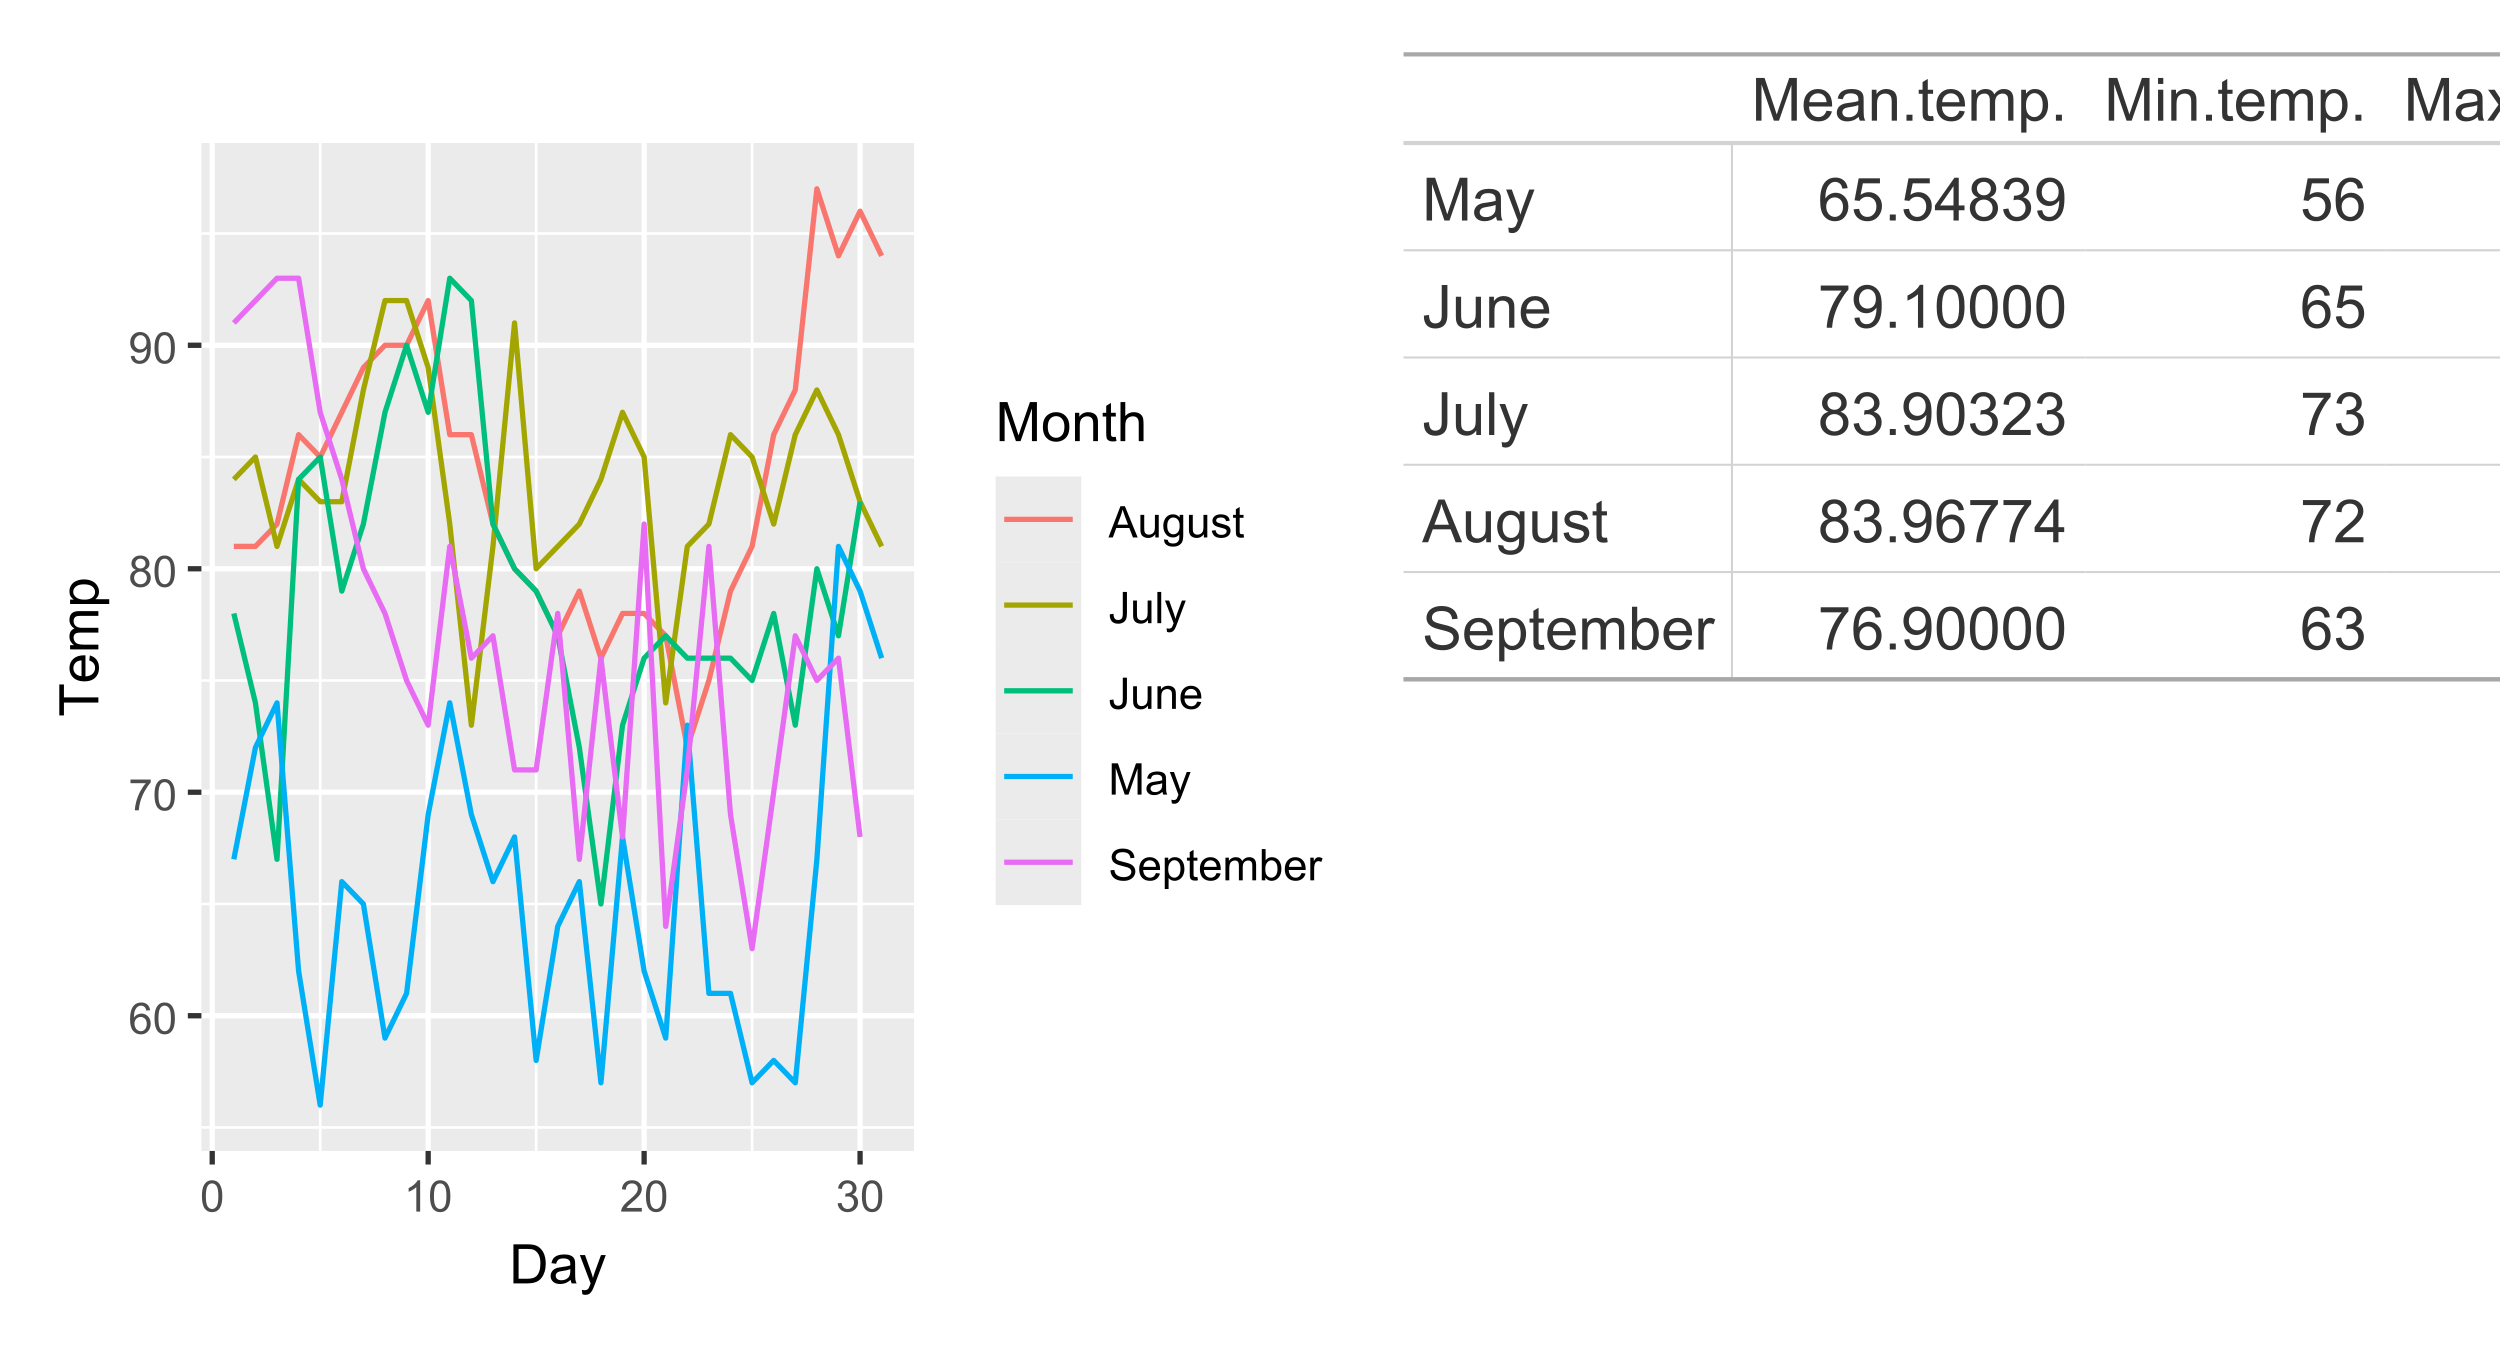 <?xml version="1.0" encoding="UTF-8"?>
<svg xmlns="http://www.w3.org/2000/svg" xmlns:xlink="http://www.w3.org/1999/xlink" width="504" height="273" viewBox="0 0 504 273">
<defs>
<g>
<g id="glyph-0-0">
<path d="M 4.379 -4.758 L 3.609 -4.695 C 3.539 -5 3.441 -5.219 3.316 -5.359 C 3.109 -5.578 2.852 -5.688 2.543 -5.688 C 2.297 -5.688 2.082 -5.621 1.895 -5.484 C 1.652 -5.305 1.461 -5.047 1.32 -4.703 C 1.18 -4.363 1.105 -3.879 1.102 -3.25 C 1.285 -3.531 1.516 -3.742 1.785 -3.879 C 2.051 -4.016 2.336 -4.086 2.629 -4.086 C 3.145 -4.086 3.586 -3.898 3.945 -3.516 C 4.309 -3.137 4.492 -2.648 4.492 -2.047 C 4.492 -1.648 4.406 -1.281 4.234 -0.941 C 4.062 -0.605 3.828 -0.344 3.531 -0.164 C 3.234 0.016 2.895 0.109 2.52 0.109 C 1.875 0.109 1.348 -0.129 0.941 -0.605 C 0.535 -1.078 0.332 -1.859 0.332 -2.949 C 0.332 -4.164 0.555 -5.051 1.004 -5.602 C 1.398 -6.086 1.926 -6.324 2.59 -6.324 C 3.086 -6.324 3.492 -6.188 3.809 -5.91 C 4.125 -5.629 4.316 -5.246 4.379 -4.758 M 1.219 -2.039 C 1.219 -1.773 1.277 -1.52 1.391 -1.277 C 1.504 -1.031 1.66 -0.848 1.863 -0.719 C 2.066 -0.594 2.281 -0.527 2.504 -0.527 C 2.832 -0.527 3.113 -0.66 3.348 -0.926 C 3.582 -1.188 3.699 -1.547 3.699 -2 C 3.699 -2.434 3.582 -2.777 3.352 -3.027 C 3.121 -3.277 2.828 -3.402 2.477 -3.402 C 2.125 -3.402 1.828 -3.277 1.586 -3.027 C 1.344 -2.777 1.219 -2.449 1.219 -2.039 Z M 1.219 -2.039 "/>
</g>
<g id="glyph-0-1">
<path d="M 0.367 -3.105 C 0.367 -3.852 0.441 -4.449 0.594 -4.906 C 0.75 -5.359 0.977 -5.711 1.277 -5.957 C 1.582 -6.203 1.961 -6.324 2.418 -6.324 C 2.758 -6.324 3.055 -6.258 3.309 -6.121 C 3.562 -5.984 3.773 -5.789 3.941 -5.531 C 4.105 -5.277 4.238 -4.965 4.332 -4.594 C 4.426 -4.227 4.473 -3.73 4.473 -3.105 C 4.473 -2.367 4.398 -1.77 4.246 -1.316 C 4.094 -0.863 3.867 -0.512 3.562 -0.266 C 3.262 -0.016 2.879 0.109 2.418 0.109 C 1.812 0.109 1.336 -0.109 0.988 -0.547 C 0.574 -1.07 0.367 -1.922 0.367 -3.105 M 1.16 -3.105 C 1.16 -2.074 1.281 -1.383 1.523 -1.043 C 1.766 -0.699 2.062 -0.527 2.418 -0.527 C 2.773 -0.527 3.074 -0.699 3.316 -1.043 C 3.559 -1.387 3.68 -2.074 3.68 -3.105 C 3.68 -4.145 3.559 -4.832 3.316 -5.172 C 3.074 -5.516 2.773 -5.684 2.41 -5.684 C 2.055 -5.684 1.773 -5.535 1.559 -5.234 C 1.293 -4.852 1.16 -4.141 1.16 -3.105 Z M 1.16 -3.105 "/>
</g>
<g id="glyph-0-2">
<path d="M 0.418 -5.473 L 0.418 -6.219 L 4.496 -6.219 L 4.496 -5.617 C 4.094 -5.188 3.695 -4.621 3.301 -3.914 C 2.91 -3.207 2.605 -2.48 2.391 -1.73 C 2.234 -1.203 2.137 -0.629 2.094 0 L 1.297 0 C 1.305 -0.496 1.402 -1.094 1.59 -1.797 C 1.777 -2.496 2.043 -3.176 2.391 -3.828 C 2.738 -4.477 3.109 -5.027 3.504 -5.473 Z M 0.418 -5.473 "/>
</g>
<g id="glyph-0-3">
<path d="M 1.555 -3.418 C 1.234 -3.535 0.996 -3.699 0.844 -3.918 C 0.688 -4.137 0.609 -4.398 0.609 -4.699 C 0.609 -5.16 0.773 -5.543 1.105 -5.855 C 1.434 -6.168 1.871 -6.324 2.418 -6.324 C 2.969 -6.324 3.41 -6.164 3.746 -5.848 C 4.082 -5.527 4.25 -5.137 4.25 -4.68 C 4.25 -4.387 4.172 -4.133 4.02 -3.918 C 3.867 -3.699 3.633 -3.535 3.32 -3.418 C 3.707 -3.289 4.004 -3.086 4.203 -2.805 C 4.406 -2.523 4.508 -2.191 4.508 -1.801 C 4.508 -1.262 4.316 -0.809 3.938 -0.441 C 3.555 -0.074 3.055 0.109 2.434 0.109 C 1.809 0.109 1.309 -0.078 0.93 -0.445 C 0.547 -0.812 0.355 -1.273 0.355 -1.82 C 0.355 -2.23 0.461 -2.574 0.668 -2.852 C 0.875 -3.129 1.172 -3.316 1.555 -3.418 M 1.402 -4.727 C 1.402 -4.43 1.496 -4.184 1.688 -3.996 C 1.879 -3.809 2.129 -3.711 2.438 -3.711 C 2.734 -3.711 2.977 -3.805 3.168 -3.992 C 3.359 -4.18 3.453 -4.41 3.453 -4.684 C 3.453 -4.969 3.355 -5.207 3.16 -5.398 C 2.965 -5.594 2.719 -5.688 2.43 -5.688 C 2.133 -5.688 1.887 -5.594 1.691 -5.406 C 1.5 -5.215 1.402 -4.988 1.402 -4.727 M 1.152 -1.816 C 1.152 -1.598 1.203 -1.383 1.309 -1.176 C 1.414 -0.973 1.57 -0.812 1.773 -0.699 C 1.98 -0.586 2.203 -0.527 2.441 -0.527 C 2.809 -0.527 3.117 -0.648 3.355 -0.887 C 3.598 -1.121 3.719 -1.426 3.719 -1.793 C 3.719 -2.164 3.594 -2.473 3.344 -2.715 C 3.098 -2.961 2.789 -3.082 2.414 -3.082 C 2.051 -3.082 1.75 -2.961 1.512 -2.719 C 1.27 -2.48 1.152 -2.18 1.152 -1.816 Z M 1.152 -1.816 "/>
</g>
<g id="glyph-0-4">
<path d="M 0.48 -1.457 L 1.227 -1.527 C 1.289 -1.176 1.406 -0.922 1.586 -0.766 C 1.762 -0.605 1.992 -0.527 2.27 -0.527 C 2.508 -0.527 2.715 -0.582 2.895 -0.691 C 3.074 -0.801 3.219 -0.945 3.336 -1.129 C 3.449 -1.309 3.543 -1.555 3.621 -1.863 C 3.699 -2.176 3.738 -2.488 3.738 -2.809 C 3.738 -2.844 3.738 -2.895 3.734 -2.965 C 3.578 -2.719 3.367 -2.52 3.102 -2.367 C 2.832 -2.211 2.543 -2.137 2.23 -2.137 C 1.707 -2.137 1.266 -2.324 0.906 -2.703 C 0.547 -3.082 0.367 -3.578 0.367 -4.199 C 0.367 -4.836 0.555 -5.352 0.93 -5.742 C 1.309 -6.129 1.777 -6.324 2.348 -6.324 C 2.754 -6.324 3.129 -6.215 3.469 -5.996 C 3.809 -5.773 4.066 -5.461 4.242 -5.051 C 4.418 -4.645 4.508 -4.051 4.508 -3.277 C 4.508 -2.473 4.422 -1.832 4.246 -1.355 C 4.07 -0.879 3.812 -0.516 3.465 -0.266 C 3.121 -0.016 2.715 0.109 2.25 0.109 C 1.758 0.109 1.355 -0.031 1.043 -0.305 C 0.73 -0.578 0.543 -0.961 0.48 -1.457 M 3.648 -4.238 C 3.648 -4.68 3.531 -5.031 3.293 -5.293 C 3.059 -5.555 2.773 -5.684 2.441 -5.684 C 2.098 -5.684 1.797 -5.543 1.543 -5.266 C 1.289 -4.984 1.16 -4.617 1.16 -4.172 C 1.16 -3.77 1.281 -3.445 1.523 -3.195 C 1.766 -2.945 2.062 -2.82 2.418 -2.82 C 2.777 -2.82 3.07 -2.945 3.301 -3.195 C 3.531 -3.445 3.648 -3.793 3.648 -4.238 Z M 3.648 -4.238 "/>
</g>
<g id="glyph-0-5">
<path d="M 3.277 0 L 2.504 0 L 2.504 -4.93 C 2.32 -4.75 2.074 -4.574 1.773 -4.395 C 1.469 -4.219 1.199 -4.086 0.957 -3.996 L 0.957 -4.742 C 1.391 -4.945 1.77 -5.195 2.094 -5.484 C 2.418 -5.773 2.645 -6.055 2.781 -6.324 L 3.277 -6.324 Z M 3.277 0 "/>
</g>
<g id="glyph-0-6">
<path d="M 4.43 -0.742 L 4.43 0 L 0.266 0 C 0.262 -0.188 0.289 -0.367 0.355 -0.539 C 0.461 -0.82 0.633 -1.102 0.867 -1.375 C 1.098 -1.648 1.438 -1.969 1.879 -2.328 C 2.562 -2.891 3.023 -3.336 3.266 -3.664 C 3.508 -3.992 3.625 -4.301 3.625 -4.594 C 3.625 -4.898 3.516 -5.16 3.297 -5.367 C 3.078 -5.578 2.793 -5.684 2.441 -5.684 C 2.066 -5.684 1.77 -5.574 1.547 -5.352 C 1.324 -5.125 1.211 -4.816 1.207 -4.422 L 0.414 -4.504 C 0.469 -5.098 0.672 -5.547 1.027 -5.859 C 1.383 -6.168 1.859 -6.324 2.457 -6.324 C 3.062 -6.324 3.539 -6.156 3.895 -5.824 C 4.246 -5.488 4.422 -5.07 4.422 -4.578 C 4.422 -4.324 4.371 -4.078 4.266 -3.832 C 4.164 -3.59 3.992 -3.332 3.754 -3.062 C 3.516 -2.793 3.117 -2.426 2.562 -1.957 C 2.098 -1.566 1.801 -1.301 1.668 -1.164 C 1.535 -1.023 1.426 -0.883 1.34 -0.742 Z M 4.43 -0.742 "/>
</g>
<g id="glyph-0-7">
<path d="M 0.371 -1.664 L 1.145 -1.766 C 1.23 -1.328 1.383 -1.012 1.598 -0.82 C 1.809 -0.625 2.07 -0.527 2.375 -0.527 C 2.738 -0.527 3.047 -0.656 3.297 -0.906 C 3.547 -1.16 3.672 -1.473 3.676 -1.844 C 3.672 -2.199 3.559 -2.492 3.324 -2.723 C 3.094 -2.953 2.797 -3.066 2.441 -3.066 C 2.293 -3.066 2.113 -3.039 1.895 -2.98 L 1.98 -3.66 C 2.031 -3.656 2.074 -3.652 2.105 -3.652 C 2.434 -3.652 2.73 -3.738 2.996 -3.91 C 3.258 -4.082 3.391 -4.348 3.391 -4.703 C 3.391 -4.988 3.293 -5.223 3.102 -5.41 C 2.91 -5.598 2.664 -5.688 2.359 -5.688 C 2.059 -5.688 1.809 -5.594 1.605 -5.406 C 1.406 -5.215 1.277 -4.934 1.219 -4.555 L 0.445 -4.691 C 0.543 -5.211 0.758 -5.613 1.09 -5.898 C 1.426 -6.184 1.844 -6.324 2.344 -6.324 C 2.688 -6.324 3.004 -6.25 3.293 -6.105 C 3.582 -5.957 3.801 -5.754 3.957 -5.5 C 4.109 -5.246 4.184 -4.973 4.184 -4.688 C 4.184 -4.414 4.113 -4.168 3.965 -3.945 C 3.82 -3.723 3.605 -3.543 3.316 -3.41 C 3.691 -3.324 3.98 -3.148 4.184 -2.875 C 4.391 -2.605 4.496 -2.266 4.496 -1.859 C 4.496 -1.312 4.293 -0.844 3.895 -0.461 C 3.492 -0.078 2.984 0.113 2.371 0.113 C 1.82 0.113 1.359 -0.055 0.996 -0.383 C 0.629 -0.711 0.422 -1.141 0.371 -1.664 Z M 0.371 -1.664 "/>
</g>
<g id="glyph-0-8">
<path d="M -0.012 0 L 2.406 -6.301 L 3.305 -6.301 L 5.883 0 L 4.934 0 L 4.199 -1.906 L 1.562 -1.906 L 0.871 0 L -0.012 0 M 1.805 -2.586 L 3.941 -2.586 L 3.281 -4.332 C 3.082 -4.859 2.934 -5.297 2.836 -5.637 C 2.754 -5.234 2.641 -4.832 2.496 -4.434 Z M 1.805 -2.586 "/>
</g>
<g id="glyph-0-9">
<path d="M 3.57 0 L 3.57 -0.672 C 3.215 -0.156 2.734 0.102 2.121 0.102 C 1.852 0.102 1.602 0.051 1.367 -0.051 C 1.137 -0.156 0.961 -0.285 0.848 -0.441 C 0.734 -0.598 0.656 -0.789 0.609 -1.016 C 0.578 -1.164 0.562 -1.406 0.562 -1.734 L 0.562 -4.562 L 1.336 -4.562 L 1.336 -2.031 C 1.336 -1.629 1.352 -1.355 1.383 -1.215 C 1.434 -1.012 1.535 -0.852 1.691 -0.738 C 1.852 -0.621 2.047 -0.562 2.277 -0.562 C 2.508 -0.562 2.727 -0.621 2.93 -0.742 C 3.133 -0.859 3.277 -1.023 3.363 -1.227 C 3.445 -1.43 3.488 -1.73 3.488 -2.117 L 3.488 -4.562 L 4.262 -4.562 L 4.262 0 Z M 3.57 0 "/>
</g>
<g id="glyph-0-10">
<path d="M 0.438 0.379 L 1.191 0.488 C 1.223 0.723 1.309 0.891 1.453 0.996 C 1.645 1.141 1.906 1.211 2.238 1.211 C 2.598 1.211 2.875 1.141 3.066 0.996 C 3.262 0.855 3.395 0.652 3.465 0.395 C 3.504 0.238 3.523 -0.094 3.52 -0.598 C 3.18 -0.199 2.762 0 2.258 0 C 1.629 0 1.145 -0.227 0.801 -0.68 C 0.457 -1.133 0.285 -1.676 0.285 -2.309 C 0.285 -2.742 0.363 -3.145 0.52 -3.512 C 0.676 -3.879 0.906 -4.164 1.207 -4.367 C 1.504 -4.566 1.855 -4.668 2.262 -4.668 C 2.797 -4.668 3.242 -4.449 3.594 -4.012 L 3.594 -4.562 L 4.305 -4.562 L 4.305 -0.617 C 4.305 0.09 4.234 0.594 4.09 0.891 C 3.945 1.188 3.715 1.422 3.402 1.594 C 3.086 1.766 2.703 1.852 2.242 1.852 C 1.699 1.852 1.258 1.73 0.926 1.484 C 0.59 1.238 0.426 0.871 0.438 0.379 M 1.078 -2.363 C 1.078 -1.766 1.199 -1.328 1.434 -1.055 C 1.672 -0.777 1.973 -0.641 2.328 -0.641 C 2.684 -0.641 2.98 -0.777 3.223 -1.051 C 3.465 -1.324 3.582 -1.754 3.582 -2.336 C 3.582 -2.895 3.461 -3.316 3.211 -3.602 C 2.965 -3.883 2.664 -4.027 2.316 -4.027 C 1.973 -4.027 1.68 -3.887 1.441 -3.605 C 1.199 -3.328 1.078 -2.914 1.078 -2.363 Z M 1.078 -2.363 "/>
</g>
<g id="glyph-0-11">
<path d="M 0.27 -1.363 L 1.035 -1.484 C 1.078 -1.176 1.199 -0.941 1.395 -0.777 C 1.59 -0.613 1.863 -0.531 2.219 -0.531 C 2.574 -0.531 2.836 -0.605 3.008 -0.75 C 3.18 -0.895 3.266 -1.062 3.266 -1.258 C 3.266 -1.434 3.191 -1.57 3.039 -1.672 C 2.934 -1.742 2.668 -1.828 2.246 -1.934 C 1.68 -2.078 1.285 -2.199 1.066 -2.305 C 0.848 -2.41 0.684 -2.555 0.57 -2.738 C 0.457 -2.926 0.398 -3.129 0.398 -3.352 C 0.398 -3.555 0.445 -3.742 0.539 -3.918 C 0.633 -4.09 0.758 -4.234 0.918 -4.348 C 1.039 -4.438 1.203 -4.512 1.41 -4.574 C 1.621 -4.637 1.844 -4.668 2.078 -4.668 C 2.438 -4.668 2.754 -4.613 3.023 -4.512 C 3.293 -4.41 3.492 -4.27 3.621 -4.094 C 3.75 -3.918 3.84 -3.68 3.891 -3.387 L 3.133 -3.281 C 3.098 -3.52 3 -3.699 2.832 -3.832 C 2.668 -3.965 2.438 -4.031 2.137 -4.031 C 1.781 -4.031 1.527 -3.973 1.375 -3.855 C 1.223 -3.738 1.148 -3.598 1.148 -3.441 C 1.148 -3.34 1.18 -3.25 1.242 -3.172 C 1.305 -3.09 1.402 -3.02 1.539 -2.965 C 1.617 -2.938 1.844 -2.871 2.223 -2.766 C 2.77 -2.621 3.148 -2.5 3.367 -2.41 C 3.582 -2.316 3.754 -2.18 3.875 -2.004 C 4 -1.824 4.059 -1.605 4.062 -1.34 C 4.059 -1.082 3.984 -0.84 3.836 -0.613 C 3.684 -0.383 3.469 -0.207 3.184 -0.082 C 2.902 0.039 2.578 0.102 2.223 0.102 C 1.629 0.102 1.176 -0.02 0.867 -0.266 C 0.555 -0.512 0.355 -0.879 0.27 -1.363 Z M 0.27 -1.363 "/>
</g>
<g id="glyph-0-12">
<path d="M 2.27 -0.691 L 2.379 -0.008 C 2.164 0.039 1.969 0.059 1.797 0.059 C 1.516 0.059 1.297 0.016 1.145 -0.074 C 0.988 -0.16 0.879 -0.277 0.816 -0.422 C 0.754 -0.566 0.723 -0.871 0.723 -1.336 L 0.723 -3.961 L 0.156 -3.961 L 0.156 -4.562 L 0.723 -4.562 L 0.723 -5.695 L 1.492 -6.156 L 1.492 -4.562 L 2.27 -4.562 L 2.27 -3.961 L 1.492 -3.961 L 1.492 -1.293 C 1.492 -1.074 1.504 -0.93 1.531 -0.867 C 1.559 -0.805 1.602 -0.754 1.664 -0.719 C 1.727 -0.68 1.816 -0.66 1.93 -0.66 C 2.016 -0.66 2.129 -0.672 2.27 -0.691 Z M 2.27 -0.691 "/>
</g>
<g id="glyph-0-13">
<path d="M 0.254 -1.789 L 1.004 -1.891 C 1.027 -1.41 1.117 -1.078 1.277 -0.902 C 1.438 -0.727 1.66 -0.637 1.941 -0.637 C 2.152 -0.637 2.332 -0.684 2.484 -0.781 C 2.637 -0.875 2.738 -1.008 2.797 -1.172 C 2.855 -1.336 2.883 -1.598 2.883 -1.961 L 2.883 -6.301 L 3.719 -6.301 L 3.719 -2.008 C 3.719 -1.48 3.652 -1.07 3.527 -0.781 C 3.398 -0.492 3.195 -0.273 2.918 -0.121 C 2.645 0.031 2.32 0.109 1.945 0.109 C 1.395 0.109 0.969 -0.051 0.676 -0.371 C 0.383 -0.688 0.242 -1.16 0.254 -1.789 Z M 0.254 -1.789 "/>
</g>
<g id="glyph-0-14">
<path d="M 0.562 0 L 0.562 -6.301 L 1.336 -6.301 L 1.336 0 Z M 0.562 0 "/>
</g>
<g id="glyph-0-15">
<path d="M 0.547 1.758 L 0.461 1.031 C 0.629 1.078 0.777 1.102 0.902 1.102 C 1.074 1.102 1.211 1.07 1.316 1.016 C 1.418 0.957 1.504 0.875 1.57 0.773 C 1.617 0.695 1.695 0.504 1.805 0.199 C 1.82 0.156 1.844 0.09 1.875 0.008 L 0.141 -4.562 L 0.977 -4.562 L 1.926 -1.922 C 2.047 -1.586 2.16 -1.234 2.258 -0.863 C 2.344 -1.219 2.449 -1.566 2.574 -1.902 L 3.551 -4.562 L 4.324 -4.562 L 2.586 0.078 C 2.402 0.578 2.258 0.926 2.152 1.113 C 2.016 1.367 1.859 1.555 1.68 1.672 C 1.504 1.793 1.289 1.852 1.043 1.852 C 0.895 1.852 0.73 1.82 0.547 1.758 Z M 0.547 1.758 "/>
</g>
<g id="glyph-0-16">
<path d="M 0.578 0 L 0.578 -4.562 L 1.277 -4.562 L 1.277 -3.914 C 1.609 -4.414 2.094 -4.668 2.727 -4.668 C 3.004 -4.668 3.258 -4.617 3.488 -4.52 C 3.719 -4.418 3.891 -4.289 4.004 -4.129 C 4.121 -3.969 4.199 -3.777 4.246 -3.559 C 4.273 -3.414 4.289 -3.164 4.289 -2.805 L 4.289 0 L 3.516 0 L 3.516 -2.777 C 3.516 -3.09 3.484 -3.328 3.426 -3.484 C 3.363 -3.641 3.258 -3.762 3.105 -3.855 C 2.953 -3.949 2.773 -3.996 2.566 -3.996 C 2.234 -3.996 1.953 -3.891 1.711 -3.684 C 1.473 -3.473 1.352 -3.078 1.352 -2.492 L 1.352 0 Z M 0.578 0 "/>
</g>
<g id="glyph-0-17">
<path d="M 3.703 -1.469 L 4.504 -1.371 C 4.379 -0.902 4.145 -0.543 3.805 -0.285 C 3.461 -0.027 3.027 0.102 2.496 0.102 C 1.828 0.102 1.301 -0.102 0.91 -0.512 C 0.52 -0.926 0.32 -1.5 0.32 -2.242 C 0.32 -3.012 0.52 -3.605 0.914 -4.031 C 1.312 -4.453 1.824 -4.668 2.453 -4.668 C 3.062 -4.668 3.562 -4.457 3.949 -4.043 C 4.336 -3.629 4.527 -3.043 4.527 -2.289 C 4.527 -2.246 4.527 -2.176 4.523 -2.086 L 1.121 -2.086 C 1.148 -1.582 1.293 -1.199 1.547 -0.934 C 1.801 -0.664 2.121 -0.531 2.5 -0.531 C 2.785 -0.531 3.027 -0.605 3.227 -0.758 C 3.426 -0.906 3.586 -1.145 3.703 -1.469 M 1.164 -2.719 L 3.711 -2.719 C 3.68 -3.105 3.582 -3.391 3.422 -3.582 C 3.176 -3.883 2.855 -4.031 2.461 -4.031 C 2.105 -4.031 1.809 -3.91 1.566 -3.676 C 1.324 -3.438 1.191 -3.117 1.164 -2.719 Z M 1.164 -2.719 "/>
</g>
<g id="glyph-0-18">
<path d="M 0.652 0 L 0.652 -6.301 L 1.906 -6.301 L 3.398 -1.84 C 3.535 -1.422 3.637 -1.113 3.699 -0.906 C 3.77 -1.137 3.883 -1.473 4.035 -1.918 L 5.543 -6.301 L 6.664 -6.301 L 6.664 0 L 5.859 0 L 5.859 -5.273 L 4.031 0 L 3.277 0 L 1.457 -5.363 L 1.457 0 Z M 0.652 0 "/>
</g>
<g id="glyph-0-19">
<path d="M 3.559 -0.562 C 3.27 -0.32 2.996 -0.148 2.73 -0.047 C 2.465 0.055 2.18 0.102 1.879 0.102 C 1.375 0.102 0.992 -0.02 0.723 -0.266 C 0.453 -0.508 0.316 -0.82 0.316 -1.203 C 0.316 -1.426 0.367 -1.629 0.469 -1.816 C 0.57 -2 0.707 -2.148 0.871 -2.262 C 1.035 -2.371 1.219 -2.457 1.426 -2.516 C 1.578 -2.555 1.809 -2.594 2.113 -2.629 C 2.738 -2.703 3.199 -2.793 3.492 -2.895 C 3.496 -3.004 3.496 -3.07 3.496 -3.098 C 3.496 -3.414 3.426 -3.637 3.277 -3.766 C 3.082 -3.938 2.789 -4.027 2.398 -4.027 C 2.035 -4.027 1.766 -3.961 1.594 -3.836 C 1.418 -3.707 1.289 -3.48 1.207 -3.16 L 0.453 -3.262 C 0.52 -3.586 0.633 -3.848 0.789 -4.047 C 0.949 -4.246 1.176 -4.398 1.473 -4.504 C 1.773 -4.613 2.117 -4.668 2.508 -4.668 C 2.898 -4.668 3.215 -4.621 3.461 -4.527 C 3.703 -4.438 3.883 -4.32 3.996 -4.184 C 4.109 -4.043 4.191 -3.867 4.238 -3.656 C 4.262 -3.523 4.273 -3.289 4.273 -2.945 L 4.273 -1.914 C 4.273 -1.191 4.293 -0.738 4.324 -0.547 C 4.359 -0.355 4.422 -0.176 4.52 0 L 3.711 0 C 3.633 -0.16 3.582 -0.348 3.559 -0.562 M 3.492 -2.289 C 3.211 -2.176 2.793 -2.078 2.23 -2 C 1.91 -1.953 1.688 -1.902 1.555 -1.844 C 1.422 -1.785 1.32 -1.703 1.25 -1.594 C 1.18 -1.48 1.145 -1.359 1.145 -1.227 C 1.145 -1.02 1.223 -0.848 1.379 -0.711 C 1.535 -0.57 1.762 -0.504 2.062 -0.504 C 2.359 -0.504 2.625 -0.566 2.859 -0.699 C 3.09 -0.828 3.262 -1.008 3.367 -1.234 C 3.453 -1.406 3.492 -1.664 3.492 -2.008 Z M 3.492 -2.289 "/>
</g>
<g id="glyph-0-20">
<path d="M 0.395 -2.023 L 1.18 -2.094 C 1.219 -1.777 1.305 -1.52 1.441 -1.316 C 1.578 -1.113 1.789 -0.953 2.074 -0.828 C 2.363 -0.703 2.684 -0.641 3.043 -0.641 C 3.359 -0.641 3.641 -0.688 3.883 -0.781 C 4.129 -0.875 4.309 -1.008 4.43 -1.172 C 4.547 -1.336 4.605 -1.516 4.605 -1.711 C 4.605 -1.906 4.551 -2.082 4.434 -2.227 C 4.32 -2.375 4.129 -2.5 3.867 -2.602 C 3.699 -2.664 3.324 -2.77 2.746 -2.906 C 2.168 -3.047 1.762 -3.176 1.531 -3.301 C 1.23 -3.457 1.004 -3.652 0.855 -3.887 C 0.711 -4.121 0.637 -4.383 0.637 -4.672 C 0.637 -4.988 0.727 -5.285 0.906 -5.562 C 1.086 -5.84 1.352 -6.047 1.699 -6.191 C 2.043 -6.336 2.43 -6.406 2.852 -6.406 C 3.32 -6.406 3.73 -6.332 4.09 -6.18 C 4.445 -6.031 4.719 -5.809 4.91 -5.516 C 5.102 -5.227 5.207 -4.895 5.219 -4.523 L 4.422 -4.465 C 4.379 -4.863 4.234 -5.164 3.984 -5.367 C 3.738 -5.57 3.371 -5.672 2.887 -5.672 C 2.383 -5.672 2.016 -5.578 1.785 -5.395 C 1.555 -5.211 1.441 -4.988 1.441 -4.727 C 1.441 -4.5 1.52 -4.312 1.684 -4.168 C 1.844 -4.023 2.266 -3.871 2.941 -3.719 C 3.617 -3.566 4.082 -3.434 4.336 -3.316 C 4.703 -3.148 4.973 -2.934 5.148 -2.676 C 5.324 -2.414 5.41 -2.117 5.41 -1.777 C 5.41 -1.445 5.312 -1.129 5.121 -0.832 C 4.93 -0.535 4.652 -0.305 4.293 -0.141 C 3.934 0.023 3.531 0.109 3.082 0.109 C 2.512 0.109 2.031 0.023 1.648 -0.141 C 1.262 -0.309 0.961 -0.559 0.742 -0.891 C 0.523 -1.227 0.406 -1.602 0.395 -2.023 Z M 0.395 -2.023 "/>
</g>
<g id="glyph-0-21">
<path d="M 0.578 1.75 L 0.578 -4.562 L 1.285 -4.562 L 1.285 -3.969 C 1.449 -4.203 1.637 -4.375 1.848 -4.492 C 2.059 -4.609 2.309 -4.668 2.609 -4.668 C 2.996 -4.668 3.34 -4.566 3.641 -4.367 C 3.938 -4.164 4.164 -3.883 4.312 -3.516 C 4.465 -3.152 4.543 -2.75 4.543 -2.316 C 4.543 -1.848 4.457 -1.43 4.289 -1.055 C 4.121 -0.68 3.879 -0.395 3.559 -0.195 C 3.242 0.004 2.906 0.102 2.551 0.102 C 2.293 0.102 2.062 0.047 1.859 -0.059 C 1.652 -0.168 1.484 -0.305 1.352 -0.473 L 1.352 1.75 L 0.578 1.75 M 1.281 -2.258 C 1.281 -1.668 1.398 -1.234 1.637 -0.953 C 1.875 -0.672 2.164 -0.531 2.5 -0.531 C 2.844 -0.531 3.141 -0.68 3.383 -0.969 C 3.629 -1.258 3.75 -1.711 3.75 -2.32 C 3.75 -2.902 3.633 -3.336 3.391 -3.625 C 3.152 -3.914 2.867 -4.059 2.535 -4.062 C 2.207 -4.059 1.914 -3.906 1.66 -3.598 C 1.406 -3.289 1.281 -2.844 1.281 -2.258 Z M 1.281 -2.258 "/>
</g>
<g id="glyph-0-22">
<path d="M 0.578 0 L 0.578 -4.562 L 1.273 -4.562 L 1.273 -3.922 C 1.414 -4.148 1.605 -4.328 1.844 -4.461 C 2.082 -4.598 2.352 -4.668 2.656 -4.668 C 2.992 -4.668 3.27 -4.598 3.488 -4.457 C 3.703 -4.316 3.855 -4.121 3.945 -3.867 C 4.305 -4.398 4.773 -4.668 5.355 -4.668 C 5.805 -4.668 6.156 -4.543 6.398 -4.289 C 6.641 -4.039 6.762 -3.652 6.762 -3.133 L 6.762 0 L 5.996 0 L 5.996 -2.875 C 5.996 -3.184 5.969 -3.406 5.918 -3.543 C 5.867 -3.68 5.777 -3.789 5.645 -3.871 C 5.516 -3.953 5.359 -3.996 5.184 -3.996 C 4.859 -3.996 4.594 -3.891 4.383 -3.676 C 4.172 -3.461 4.066 -3.121 4.066 -2.652 L 4.066 0 L 3.293 0 L 3.293 -2.965 C 3.293 -3.309 3.227 -3.566 3.102 -3.738 C 2.977 -3.91 2.77 -3.996 2.484 -3.996 C 2.266 -3.996 2.066 -3.938 1.879 -3.824 C 1.695 -3.711 1.562 -3.543 1.477 -3.32 C 1.395 -3.102 1.352 -2.781 1.352 -2.367 L 1.352 0 Z M 0.578 0 "/>
</g>
<g id="glyph-0-23">
<path d="M 1.293 0 L 0.574 0 L 0.574 -6.301 L 1.348 -6.301 L 1.348 -4.051 C 1.676 -4.461 2.094 -4.668 2.602 -4.668 C 2.879 -4.668 3.145 -4.609 3.398 -4.496 C 3.648 -4.383 3.855 -4.223 4.016 -4.02 C 4.176 -3.816 4.305 -3.566 4.395 -3.277 C 4.488 -2.988 4.531 -2.68 4.531 -2.352 C 4.531 -1.57 4.34 -0.965 3.953 -0.539 C 3.566 -0.109 3.102 0.102 2.562 0.102 C 2.023 0.102 1.602 -0.121 1.293 -0.57 L 1.293 0 M 1.285 -2.316 C 1.285 -1.77 1.359 -1.375 1.508 -1.129 C 1.75 -0.73 2.082 -0.531 2.496 -0.531 C 2.836 -0.531 3.125 -0.68 3.375 -0.973 C 3.621 -1.266 3.742 -1.703 3.742 -2.285 C 3.742 -2.883 3.625 -3.32 3.387 -3.605 C 3.152 -3.891 2.867 -4.031 2.531 -4.031 C 2.191 -4.031 1.902 -3.883 1.656 -3.59 C 1.406 -3.297 1.285 -2.871 1.285 -2.316 Z M 1.285 -2.316 "/>
</g>
<g id="glyph-0-24">
<path d="M 0.57 0 L 0.57 -4.562 L 1.266 -4.562 L 1.266 -3.871 C 1.445 -4.195 1.609 -4.41 1.758 -4.512 C 1.91 -4.613 2.074 -4.668 2.258 -4.668 C 2.516 -4.668 2.781 -4.582 3.051 -4.418 L 2.785 -3.699 C 2.594 -3.812 2.406 -3.867 2.219 -3.867 C 2.047 -3.867 1.895 -3.816 1.762 -3.715 C 1.629 -3.613 1.531 -3.473 1.473 -3.293 C 1.387 -3.016 1.344 -2.715 1.344 -2.391 L 1.344 0 Z M 0.57 0 "/>
</g>
<g id="glyph-1-0">
<path d="M 0.848 0 L 0.848 -7.875 L 3.562 -7.875 C 4.172 -7.875 4.641 -7.836 4.961 -7.762 C 5.414 -7.656 5.801 -7.469 6.117 -7.195 C 6.531 -6.848 6.844 -6.398 7.051 -5.852 C 7.254 -5.305 7.359 -4.684 7.359 -3.98 C 7.359 -3.383 7.289 -2.852 7.148 -2.391 C 7.008 -1.93 6.832 -1.547 6.613 -1.242 C 6.395 -0.941 6.156 -0.703 5.895 -0.527 C 5.637 -0.355 5.32 -0.223 4.953 -0.133 C 4.586 -0.043 4.168 0 3.691 0 L 0.848 0 M 1.891 -0.93 L 3.57 -0.93 C 4.09 -0.93 4.5 -0.977 4.793 -1.074 C 5.09 -1.172 5.324 -1.309 5.5 -1.484 C 5.746 -1.73 5.941 -2.062 6.078 -2.48 C 6.215 -2.895 6.285 -3.402 6.285 -3.996 C 6.285 -4.82 6.148 -5.453 5.879 -5.895 C 5.609 -6.336 5.281 -6.633 4.895 -6.785 C 4.613 -6.891 4.164 -6.945 3.547 -6.945 L 1.891 -6.945 Z M 1.891 -0.93 "/>
</g>
<g id="glyph-1-1">
<path d="M 4.445 -0.703 C 4.09 -0.398 3.746 -0.184 3.414 -0.059 C 3.082 0.066 2.727 0.129 2.348 0.129 C 1.719 0.129 1.238 -0.023 0.902 -0.332 C 0.566 -0.637 0.398 -1.027 0.398 -1.504 C 0.398 -1.781 0.461 -2.039 0.59 -2.27 C 0.715 -2.5 0.883 -2.688 1.086 -2.824 C 1.293 -2.965 1.523 -3.07 1.781 -3.141 C 1.973 -3.191 2.258 -3.242 2.641 -3.289 C 3.422 -3.379 3.996 -3.492 4.367 -3.621 C 4.371 -3.754 4.371 -3.836 4.371 -3.871 C 4.371 -4.266 4.281 -4.543 4.098 -4.703 C 3.852 -4.922 3.484 -5.031 2.996 -5.031 C 2.543 -5.031 2.207 -4.953 1.988 -4.793 C 1.773 -4.633 1.613 -4.352 1.508 -3.949 L 0.562 -4.078 C 0.648 -4.48 0.793 -4.809 0.988 -5.059 C 1.184 -5.305 1.469 -5.496 1.844 -5.633 C 2.215 -5.766 2.645 -5.832 3.137 -5.832 C 3.625 -5.832 4.02 -5.777 4.324 -5.66 C 4.629 -5.547 4.852 -5.402 4.996 -5.23 C 5.137 -5.055 5.238 -4.836 5.297 -4.57 C 5.328 -4.406 5.344 -4.109 5.344 -3.68 L 5.344 -2.391 C 5.344 -1.492 5.363 -0.922 5.406 -0.684 C 5.445 -0.445 5.527 -0.219 5.648 0 L 4.641 0 C 4.539 -0.199 4.477 -0.434 4.445 -0.703 M 4.367 -2.863 C 4.016 -2.719 3.488 -2.598 2.789 -2.496 C 2.391 -2.441 2.109 -2.375 1.945 -2.305 C 1.781 -2.234 1.652 -2.129 1.562 -1.988 C 1.473 -1.852 1.43 -1.699 1.43 -1.531 C 1.43 -1.273 1.527 -1.059 1.723 -0.887 C 1.918 -0.715 2.203 -0.629 2.578 -0.629 C 2.949 -0.629 3.281 -0.711 3.57 -0.871 C 3.863 -1.035 4.074 -1.258 4.211 -1.543 C 4.316 -1.762 4.367 -2.082 4.367 -2.508 Z M 4.367 -2.863 "/>
</g>
<g id="glyph-1-2">
<path d="M 0.684 2.195 L 0.574 1.289 C 0.785 1.348 0.969 1.375 1.129 1.375 C 1.344 1.375 1.516 1.34 1.645 1.266 C 1.773 1.195 1.879 1.094 1.961 0.969 C 2.02 0.871 2.121 0.629 2.258 0.246 C 2.273 0.195 2.301 0.113 2.344 0.012 L 0.176 -5.703 L 1.219 -5.703 L 2.406 -2.402 C 2.559 -1.98 2.699 -1.543 2.82 -1.078 C 2.93 -1.523 3.062 -1.957 3.219 -2.379 L 4.438 -5.703 L 5.402 -5.703 L 3.234 0.098 C 3 0.723 2.82 1.156 2.691 1.391 C 2.52 1.711 2.32 1.945 2.102 2.094 C 1.879 2.242 1.613 2.316 1.305 2.316 C 1.117 2.316 0.91 2.277 0.684 2.195 Z M 0.684 2.195 "/>
</g>
<g id="glyph-1-3">
<path d="M 0.816 0 L 0.816 -7.875 L 2.383 -7.875 L 4.25 -2.297 C 4.422 -1.781 4.547 -1.391 4.625 -1.133 C 4.715 -1.418 4.855 -1.84 5.043 -2.395 L 6.93 -7.875 L 8.332 -7.875 L 8.332 0 L 7.328 0 L 7.328 -6.59 L 5.039 0 L 4.098 0 L 1.82 -6.703 L 1.82 0 Z M 0.816 0 "/>
</g>
<g id="glyph-1-4">
<path d="M 0.367 -2.852 C 0.367 -3.91 0.66 -4.691 1.246 -5.199 C 1.738 -5.621 2.336 -5.832 3.039 -5.832 C 3.824 -5.832 4.465 -5.574 4.961 -5.062 C 5.461 -4.547 5.711 -3.84 5.711 -2.934 C 5.711 -2.199 5.598 -1.621 5.379 -1.199 C 5.16 -0.781 4.84 -0.453 4.418 -0.219 C 3.996 0.012 3.539 0.129 3.039 0.129 C 2.242 0.129 1.598 -0.129 1.105 -0.641 C 0.613 -1.152 0.367 -1.891 0.367 -2.852 M 1.359 -2.852 C 1.359 -2.121 1.52 -1.574 1.836 -1.211 C 2.156 -0.848 2.555 -0.664 3.039 -0.664 C 3.52 -0.664 3.918 -0.848 4.238 -1.215 C 4.555 -1.578 4.715 -2.137 4.715 -2.883 C 4.715 -3.59 4.555 -4.125 4.234 -4.488 C 3.914 -4.852 3.516 -5.031 3.039 -5.031 C 2.555 -5.031 2.156 -4.852 1.836 -4.492 C 1.52 -4.129 1.359 -3.582 1.359 -2.852 Z M 1.359 -2.852 "/>
</g>
<g id="glyph-1-5">
<path d="M 0.727 0 L 0.727 -5.703 L 1.594 -5.703 L 1.594 -4.895 C 2.016 -5.52 2.621 -5.832 3.41 -5.832 C 3.754 -5.832 4.07 -5.77 4.359 -5.648 C 4.648 -5.523 4.863 -5.363 5.008 -5.16 C 5.148 -4.961 5.25 -4.723 5.305 -4.445 C 5.344 -4.27 5.359 -3.953 5.359 -3.508 L 5.359 0 L 4.395 0 L 4.395 -3.469 C 4.395 -3.863 4.355 -4.156 4.281 -4.352 C 4.207 -4.547 4.07 -4.703 3.879 -4.82 C 3.688 -4.938 3.465 -4.996 3.207 -4.996 C 2.793 -4.996 2.438 -4.863 2.141 -4.602 C 1.84 -4.34 1.691 -3.844 1.691 -3.117 L 1.691 0 Z M 0.727 0 "/>
</g>
<g id="glyph-1-6">
<path d="M 2.836 -0.863 L 2.977 -0.012 C 2.703 0.047 2.461 0.074 2.246 0.074 C 1.895 0.074 1.621 0.02 1.43 -0.09 C 1.234 -0.203 1.098 -0.348 1.02 -0.527 C 0.941 -0.711 0.902 -1.09 0.902 -1.672 L 0.902 -4.953 L 0.195 -4.953 L 0.195 -5.703 L 0.902 -5.703 L 0.902 -7.117 L 1.863 -7.695 L 1.863 -5.703 L 2.836 -5.703 L 2.836 -4.953 L 1.863 -4.953 L 1.863 -1.617 C 1.863 -1.34 1.879 -1.164 1.914 -1.086 C 1.949 -1.008 2.004 -0.945 2.082 -0.898 C 2.16 -0.852 2.27 -0.828 2.41 -0.828 C 2.52 -0.828 2.66 -0.84 2.836 -0.863 Z M 2.836 -0.863 "/>
</g>
<g id="glyph-1-7">
<path d="M 0.727 0 L 0.727 -7.875 L 1.691 -7.875 L 1.691 -5.047 C 2.145 -5.57 2.711 -5.832 3.398 -5.832 C 3.824 -5.832 4.188 -5.75 4.5 -5.582 C 4.812 -5.418 5.035 -5.188 5.168 -4.895 C 5.305 -4.598 5.371 -4.172 5.371 -3.613 L 5.371 0 L 4.406 0 L 4.406 -3.613 C 4.406 -4.098 4.301 -4.449 4.09 -4.672 C 3.879 -4.891 3.586 -5 3.203 -5 C 2.914 -5 2.645 -4.926 2.395 -4.777 C 2.141 -4.629 1.961 -4.426 1.852 -4.172 C 1.746 -3.918 1.691 -3.566 1.691 -3.121 L 1.691 0 Z M 0.727 0 "/>
</g>
<g id="glyph-2-0">
<path d="M 0 -2.852 L -6.945 -2.852 L -6.945 -0.258 L -7.875 -0.258 L -7.875 -6.5 L -6.945 -6.5 L -6.945 -3.895 L 0 -3.895 Z M 0 -2.852 "/>
</g>
<g id="glyph-2-1">
<path d="M -1.836 -4.629 L -1.715 -5.629 C -1.129 -5.473 -0.676 -5.18 -0.355 -4.754 C -0.031 -4.328 0.129 -3.781 0.129 -3.121 C 0.129 -2.285 -0.129 -1.625 -0.641 -1.137 C -1.156 -0.648 -1.875 -0.402 -2.805 -0.402 C -3.762 -0.402 -4.508 -0.648 -5.039 -1.145 C -5.566 -1.637 -5.832 -2.277 -5.832 -3.066 C -5.832 -3.828 -5.574 -4.453 -5.055 -4.938 C -4.535 -5.418 -3.805 -5.66 -2.863 -5.66 C -2.805 -5.66 -2.719 -5.66 -2.605 -5.656 L -2.605 -1.402 C -1.977 -1.438 -1.5 -1.613 -1.164 -1.934 C -0.832 -2.254 -0.664 -2.648 -0.664 -3.125 C -0.664 -3.48 -0.758 -3.781 -0.945 -4.035 C -1.133 -4.285 -1.43 -4.484 -1.836 -4.629 M -3.398 -1.457 L -3.398 -4.641 C -3.879 -4.598 -4.238 -4.477 -4.48 -4.273 C -4.852 -3.969 -5.039 -3.566 -5.039 -3.078 C -5.039 -2.633 -4.891 -2.262 -4.594 -1.957 C -4.297 -1.656 -3.898 -1.488 -3.398 -1.457 Z M -3.398 -1.457 "/>
</g>
<g id="glyph-2-2">
<path d="M 0 -0.727 L -5.703 -0.727 L -5.703 -1.59 L -4.902 -1.59 C -5.184 -1.77 -5.406 -2.008 -5.578 -2.305 C -5.746 -2.602 -5.832 -2.941 -5.832 -3.32 C -5.832 -3.742 -5.746 -4.09 -5.57 -4.359 C -5.395 -4.629 -5.148 -4.82 -4.836 -4.93 C -5.5 -5.383 -5.832 -5.969 -5.832 -6.691 C -5.832 -7.258 -5.676 -7.691 -5.363 -7.996 C -5.051 -8.301 -4.566 -8.453 -3.914 -8.453 L 0 -8.453 L 0 -7.492 L -3.594 -7.492 C -3.98 -7.492 -4.258 -7.461 -4.43 -7.398 C -4.598 -7.336 -4.734 -7.223 -4.84 -7.059 C -4.941 -6.895 -4.996 -6.699 -4.996 -6.477 C -4.996 -6.078 -4.863 -5.742 -4.594 -5.477 C -4.328 -5.215 -3.902 -5.082 -3.312 -5.082 L 0 -5.082 L 0 -4.113 L -3.707 -4.113 C -4.137 -4.113 -4.457 -4.035 -4.672 -3.879 C -4.887 -3.719 -4.996 -3.461 -4.996 -3.105 C -4.996 -2.832 -4.922 -2.582 -4.781 -2.352 C -4.637 -2.117 -4.426 -1.953 -4.152 -1.848 C -3.875 -1.742 -3.48 -1.691 -2.961 -1.691 L 0 -1.691 Z M 0 -0.727 "/>
</g>
<g id="glyph-2-3">
<path d="M 2.188 -0.727 L -5.703 -0.727 L -5.703 -1.605 L -4.961 -1.605 C -5.254 -1.812 -5.469 -2.047 -5.617 -2.309 C -5.762 -2.57 -5.832 -2.887 -5.832 -3.262 C -5.832 -3.746 -5.707 -4.176 -5.457 -4.551 C -5.207 -4.922 -4.852 -5.203 -4.395 -5.391 C -3.941 -5.582 -3.438 -5.676 -2.895 -5.676 C -2.312 -5.676 -1.785 -5.574 -1.32 -5.363 C -0.852 -5.152 -0.492 -4.848 -0.246 -4.449 C 0.004 -4.051 0.129 -3.633 0.129 -3.191 C 0.129 -2.867 0.062 -2.578 -0.074 -2.324 C -0.211 -2.066 -0.383 -1.855 -0.59 -1.691 L 2.188 -1.691 L 2.188 -0.727 M -2.82 -1.602 C -2.086 -1.602 -1.543 -1.75 -1.191 -2.047 C -0.84 -2.344 -0.664 -2.703 -0.664 -3.125 C -0.664 -3.555 -0.848 -3.922 -1.211 -4.23 C -1.574 -4.535 -2.137 -4.688 -2.898 -4.688 C -3.629 -4.688 -4.172 -4.539 -4.531 -4.242 C -4.895 -3.941 -5.074 -3.586 -5.074 -3.168 C -5.074 -2.758 -4.883 -2.395 -4.5 -2.074 C -4.113 -1.758 -3.555 -1.602 -2.82 -1.602 Z M -2.82 -1.602 "/>
</g>
<g id="glyph-3-0">
<path d="M 0.895 0 L 0.895 -8.621 L 2.609 -8.621 L 4.652 -2.516 C 4.84 -1.949 4.977 -1.523 5.062 -1.242 C 5.16 -1.555 5.316 -2.016 5.523 -2.625 L 7.586 -8.621 L 9.121 -8.621 L 9.121 0 L 8.023 0 L 8.023 -7.215 L 5.516 0 L 4.488 0 L 1.992 -7.34 L 1.992 0 Z M 0.895 0 "/>
</g>
<g id="glyph-3-1">
<path d="M 5.07 -2.012 L 6.164 -1.875 C 5.992 -1.238 5.672 -0.742 5.203 -0.387 C 4.738 -0.035 4.141 0.141 3.418 0.141 C 2.504 0.141 1.777 -0.141 1.242 -0.703 C 0.707 -1.266 0.441 -2.055 0.441 -3.07 C 0.441 -4.121 0.711 -4.938 1.254 -5.516 C 1.793 -6.098 2.496 -6.387 3.359 -6.387 C 4.195 -6.387 4.875 -6.102 5.406 -5.535 C 5.934 -4.965 6.199 -4.164 6.199 -3.133 C 6.199 -3.07 6.195 -2.977 6.191 -2.852 L 1.535 -2.852 C 1.574 -2.168 1.77 -1.641 2.117 -1.277 C 2.465 -0.91 2.902 -0.73 3.422 -0.73 C 3.812 -0.73 4.141 -0.832 4.418 -1.035 C 4.691 -1.238 4.91 -1.562 5.07 -2.012 M 1.594 -3.723 L 5.082 -3.723 C 5.035 -4.25 4.902 -4.641 4.68 -4.906 C 4.344 -5.312 3.906 -5.516 3.371 -5.516 C 2.883 -5.516 2.477 -5.355 2.145 -5.027 C 1.812 -4.703 1.629 -4.27 1.594 -3.723 Z M 1.594 -3.723 "/>
</g>
<g id="glyph-3-2">
<path d="M 4.871 -0.77 C 4.477 -0.438 4.102 -0.203 3.738 -0.066 C 3.375 0.074 2.984 0.141 2.57 0.141 C 1.883 0.141 1.355 -0.027 0.988 -0.363 C 0.621 -0.695 0.434 -1.125 0.434 -1.648 C 0.434 -1.953 0.504 -2.23 0.645 -2.484 C 0.781 -2.738 0.965 -2.941 1.191 -3.094 C 1.418 -3.246 1.672 -3.363 1.953 -3.441 C 2.16 -3.496 2.473 -3.547 2.895 -3.598 C 3.75 -3.703 4.379 -3.824 4.781 -3.965 C 4.785 -4.109 4.789 -4.203 4.789 -4.242 C 4.789 -4.672 4.688 -4.977 4.488 -5.152 C 4.219 -5.391 3.816 -5.512 3.281 -5.512 C 2.785 -5.512 2.418 -5.422 2.18 -5.25 C 1.941 -5.074 1.766 -4.766 1.652 -4.324 L 0.617 -4.465 C 0.711 -4.906 0.867 -5.266 1.082 -5.539 C 1.297 -5.809 1.609 -6.02 2.016 -6.168 C 2.426 -6.312 2.898 -6.387 3.434 -6.387 C 3.969 -6.387 4.402 -6.324 4.734 -6.199 C 5.066 -6.074 5.312 -5.914 5.469 -5.727 C 5.625 -5.535 5.734 -5.297 5.801 -5.004 C 5.836 -4.824 5.852 -4.5 5.852 -4.027 L 5.852 -2.617 C 5.852 -1.633 5.875 -1.012 5.918 -0.75 C 5.965 -0.488 6.055 -0.238 6.188 0 L 5.082 0 C 4.973 -0.219 4.902 -0.477 4.871 -0.77 M 4.781 -3.133 C 4.398 -2.977 3.82 -2.844 3.051 -2.734 C 2.617 -2.672 2.309 -2.602 2.129 -2.523 C 1.949 -2.445 1.809 -2.328 1.711 -2.18 C 1.613 -2.027 1.562 -1.859 1.562 -1.676 C 1.562 -1.395 1.672 -1.16 1.887 -0.969 C 2.098 -0.781 2.41 -0.688 2.824 -0.688 C 3.23 -0.688 3.594 -0.777 3.91 -0.957 C 4.23 -1.133 4.461 -1.379 4.609 -1.688 C 4.727 -1.926 4.781 -2.281 4.781 -2.746 Z M 4.781 -3.133 "/>
</g>
<g id="glyph-3-3">
<path d="M 0.793 0 L 0.793 -6.246 L 1.746 -6.246 L 1.746 -5.359 C 2.207 -6.043 2.867 -6.387 3.734 -6.387 C 4.109 -6.387 4.457 -6.32 4.773 -6.184 C 5.09 -6.051 5.324 -5.871 5.48 -5.652 C 5.637 -5.434 5.746 -5.172 5.812 -4.871 C 5.852 -4.672 5.871 -4.332 5.871 -3.84 L 5.871 0 L 4.812 0 L 4.812 -3.801 C 4.812 -4.23 4.77 -4.555 4.688 -4.766 C 4.605 -4.98 4.461 -5.152 4.25 -5.277 C 4.039 -5.406 3.793 -5.469 3.512 -5.469 C 3.059 -5.469 2.672 -5.328 2.344 -5.039 C 2.016 -4.754 1.852 -4.211 1.852 -3.41 L 1.852 0 Z M 0.793 0 "/>
</g>
<g id="glyph-3-4">
<path d="M 1.094 0 L 1.094 -1.207 L 2.301 -1.207 L 2.301 0 Z M 1.094 0 "/>
</g>
<g id="glyph-3-5">
<path d="M 3.105 -0.945 L 3.258 -0.012 C 2.961 0.051 2.695 0.082 2.457 0.082 C 2.074 0.082 1.777 0.023 1.562 -0.102 C 1.352 -0.223 1.203 -0.383 1.117 -0.578 C 1.031 -0.777 0.988 -1.195 0.988 -1.828 L 0.988 -5.422 L 0.211 -5.422 L 0.211 -6.246 L 0.988 -6.246 L 0.988 -7.793 L 2.039 -8.43 L 2.039 -6.246 L 3.105 -6.246 L 3.105 -5.422 L 2.039 -5.422 L 2.039 -1.77 C 2.039 -1.469 2.059 -1.273 2.098 -1.188 C 2.133 -1.102 2.195 -1.031 2.277 -0.98 C 2.363 -0.93 2.484 -0.906 2.641 -0.906 C 2.758 -0.906 2.914 -0.918 3.105 -0.945 Z M 3.105 -0.945 "/>
</g>
<g id="glyph-3-6">
<path d="M 0.793 0 L 0.793 -6.246 L 1.742 -6.246 L 1.742 -5.371 C 1.938 -5.676 2.199 -5.922 2.523 -6.109 C 2.848 -6.293 3.219 -6.387 3.633 -6.387 C 4.098 -6.387 4.477 -6.293 4.773 -6.098 C 5.07 -5.906 5.277 -5.637 5.398 -5.293 C 5.895 -6.023 6.535 -6.387 7.328 -6.387 C 7.949 -6.387 8.426 -6.215 8.758 -5.871 C 9.09 -5.531 9.258 -5 9.258 -4.289 L 9.258 0 L 8.203 0 L 8.203 -3.934 C 8.203 -4.359 8.172 -4.664 8.102 -4.848 C 8.031 -5.035 7.91 -5.184 7.727 -5.301 C 7.547 -5.414 7.336 -5.469 7.094 -5.469 C 6.652 -5.469 6.289 -5.324 6 -5.031 C 5.707 -4.738 5.562 -4.273 5.562 -3.629 L 5.562 0 L 4.504 0 L 4.504 -4.059 C 4.504 -4.527 4.418 -4.883 4.246 -5.117 C 4.074 -5.352 3.793 -5.469 3.398 -5.469 C 3.102 -5.469 2.824 -5.391 2.574 -5.234 C 2.32 -5.078 2.137 -4.848 2.023 -4.547 C 1.91 -4.246 1.852 -3.809 1.852 -3.242 L 1.852 0 Z M 0.793 0 "/>
</g>
<g id="glyph-3-7">
<path d="M 0.793 2.395 L 0.793 -6.246 L 1.758 -6.246 L 1.758 -5.434 C 1.984 -5.754 2.242 -5.988 2.527 -6.148 C 2.816 -6.309 3.164 -6.387 3.57 -6.387 C 4.102 -6.387 4.574 -6.25 4.98 -5.977 C 5.391 -5.699 5.695 -5.312 5.906 -4.812 C 6.113 -4.312 6.215 -3.766 6.215 -3.172 C 6.215 -2.531 6.102 -1.957 5.871 -1.445 C 5.645 -0.934 5.309 -0.539 4.871 -0.27 C 4.434 0.004 3.977 0.141 3.492 0.141 C 3.141 0.141 2.824 0.066 2.543 -0.082 C 2.262 -0.23 2.031 -0.418 1.852 -0.648 L 1.852 2.395 L 0.793 2.395 M 1.754 -3.086 C 1.754 -2.285 1.914 -1.691 2.242 -1.305 C 2.566 -0.922 2.961 -0.73 3.422 -0.73 C 3.895 -0.73 4.297 -0.93 4.633 -1.328 C 4.969 -1.723 5.133 -2.34 5.133 -3.176 C 5.133 -3.973 4.973 -4.566 4.645 -4.965 C 4.316 -5.359 3.926 -5.559 3.469 -5.559 C 3.02 -5.559 2.621 -5.348 2.273 -4.926 C 1.926 -4.504 1.754 -3.891 1.754 -3.086 Z M 1.754 -3.086 "/>
</g>
<g id="glyph-3-8">
<path d="M 0.801 -7.406 L 0.801 -8.621 L 1.859 -8.621 L 1.859 -7.406 L 0.801 -7.406 M 0.801 0 L 0.801 -6.246 L 1.859 -6.246 L 1.859 0 Z M 0.801 0 "/>
</g>
<g id="glyph-3-9">
<path d="M 0.09 0 L 2.371 -3.246 L 0.258 -6.246 L 1.582 -6.246 L 2.539 -4.781 C 2.723 -4.504 2.867 -4.27 2.977 -4.082 C 3.148 -4.34 3.309 -4.57 3.453 -4.77 L 4.504 -6.246 L 5.77 -6.246 L 3.609 -3.305 L 5.934 0 L 4.633 0 L 3.352 -1.941 L 3.012 -2.465 L 1.371 0 Z M 0.09 0 "/>
</g>
<g id="glyph-3-10">
<path d="M 0.746 2.406 L 0.629 1.41 C 0.859 1.473 1.062 1.504 1.234 1.504 C 1.469 1.504 1.66 1.465 1.801 1.387 C 1.941 1.309 2.055 1.199 2.148 1.059 C 2.215 0.953 2.32 0.691 2.469 0.27 C 2.488 0.211 2.52 0.125 2.562 0.012 L 0.195 -6.246 L 1.336 -6.246 L 2.637 -2.629 C 2.805 -2.172 2.953 -1.688 3.086 -1.184 C 3.211 -1.668 3.355 -2.145 3.523 -2.605 L 4.859 -6.246 L 5.918 -6.246 L 3.539 0.105 C 3.285 0.793 3.086 1.266 2.945 1.523 C 2.758 1.871 2.543 2.129 2.301 2.289 C 2.055 2.453 1.766 2.535 1.43 2.535 C 1.227 2.535 0.996 2.492 0.746 2.406 Z M 0.746 2.406 "/>
</g>
<g id="glyph-3-11">
<path d="M 5.992 -6.512 L 4.941 -6.43 C 4.848 -6.844 4.715 -7.145 4.539 -7.336 C 4.254 -7.637 3.902 -7.785 3.48 -7.785 C 3.145 -7.785 2.848 -7.691 2.594 -7.504 C 2.262 -7.262 1.996 -6.906 1.805 -6.441 C 1.613 -5.973 1.512 -5.309 1.504 -4.445 C 1.762 -4.836 2.07 -5.121 2.441 -5.312 C 2.809 -5.5 3.195 -5.594 3.598 -5.594 C 4.305 -5.594 4.906 -5.332 5.402 -4.812 C 5.898 -4.293 6.145 -3.621 6.145 -2.801 C 6.145 -2.258 6.031 -1.754 5.797 -1.289 C 5.562 -0.828 5.242 -0.469 4.836 -0.223 C 4.426 0.023 3.965 0.148 3.445 0.148 C 2.562 0.148 1.844 -0.176 1.289 -0.828 C 0.73 -1.477 0.453 -2.543 0.453 -4.035 C 0.453 -5.699 0.762 -6.914 1.375 -7.668 C 1.914 -8.328 2.637 -8.656 3.547 -8.656 C 4.227 -8.656 4.781 -8.469 5.215 -8.086 C 5.648 -7.707 5.906 -7.18 5.992 -6.512 M 1.672 -2.793 C 1.672 -2.43 1.746 -2.078 1.902 -1.746 C 2.059 -1.414 2.273 -1.16 2.551 -0.984 C 2.832 -0.812 3.121 -0.723 3.43 -0.723 C 3.875 -0.723 4.262 -0.902 4.582 -1.266 C 4.902 -1.625 5.062 -2.117 5.062 -2.734 C 5.062 -3.332 4.906 -3.801 4.586 -4.145 C 4.27 -4.488 3.871 -4.656 3.387 -4.656 C 2.91 -4.656 2.504 -4.488 2.172 -4.145 C 1.836 -3.801 1.672 -3.352 1.672 -2.793 Z M 1.672 -2.793 "/>
</g>
<g id="glyph-3-12">
<path d="M 0.5 -2.258 L 1.613 -2.352 C 1.695 -1.812 1.887 -1.406 2.184 -1.133 C 2.484 -0.859 2.848 -0.723 3.27 -0.723 C 3.781 -0.723 4.211 -0.914 4.562 -1.301 C 4.918 -1.684 5.094 -2.195 5.094 -2.828 C 5.094 -3.434 4.922 -3.91 4.586 -4.258 C 4.246 -4.605 3.801 -4.781 3.254 -4.781 C 2.91 -4.781 2.602 -4.703 2.328 -4.551 C 2.055 -4.395 1.84 -4.195 1.684 -3.945 L 0.688 -4.074 L 1.523 -8.504 L 5.812 -8.504 L 5.812 -7.492 L 2.371 -7.492 L 1.906 -5.176 C 2.422 -5.535 2.965 -5.715 3.535 -5.715 C 4.289 -5.715 4.922 -5.457 5.441 -4.934 C 5.957 -4.414 6.215 -3.742 6.215 -2.922 C 6.215 -2.145 5.988 -1.469 5.535 -0.898 C 4.98 -0.203 4.227 0.148 3.27 0.148 C 2.484 0.148 1.848 -0.074 1.352 -0.512 C 0.855 -0.949 0.57 -1.531 0.5 -2.258 Z M 0.5 -2.258 "/>
</g>
<g id="glyph-3-13">
<path d="M 3.895 0 L 3.895 -2.062 L 0.152 -2.062 L 0.152 -3.035 L 4.086 -8.621 L 4.953 -8.621 L 4.953 -3.035 L 6.117 -3.035 L 6.117 -2.062 L 4.953 -2.062 L 4.953 0 L 3.895 0 M 3.895 -3.035 L 3.895 -6.922 L 1.195 -3.035 Z M 3.895 -3.035 "/>
</g>
<g id="glyph-3-14">
<path d="M 2.129 -4.676 C 1.691 -4.836 1.363 -5.066 1.152 -5.363 C 0.941 -5.66 0.836 -6.02 0.836 -6.434 C 0.836 -7.062 1.062 -7.59 1.512 -8.016 C 1.961 -8.445 2.562 -8.656 3.312 -8.656 C 4.062 -8.656 4.668 -8.438 5.129 -8 C 5.586 -7.562 5.816 -7.031 5.816 -6.406 C 5.816 -6.004 5.711 -5.656 5.504 -5.359 C 5.293 -5.066 4.973 -4.836 4.547 -4.676 C 5.074 -4.504 5.477 -4.227 5.754 -3.84 C 6.031 -3.457 6.168 -2.996 6.168 -2.465 C 6.168 -1.727 5.91 -1.109 5.387 -0.605 C 4.867 -0.105 4.18 0.148 3.328 0.148 C 2.477 0.148 1.793 -0.105 1.27 -0.609 C 0.75 -1.113 0.488 -1.742 0.488 -2.492 C 0.488 -3.055 0.629 -3.523 0.914 -3.902 C 1.199 -4.281 1.605 -4.539 2.129 -4.676 M 1.918 -6.469 C 1.918 -6.062 2.047 -5.727 2.312 -5.469 C 2.574 -5.211 2.914 -5.082 3.336 -5.082 C 3.742 -5.082 4.078 -5.211 4.336 -5.465 C 4.598 -5.723 4.73 -6.039 4.73 -6.41 C 4.73 -6.801 4.594 -7.125 4.324 -7.391 C 4.059 -7.656 3.723 -7.785 3.324 -7.785 C 2.918 -7.785 2.582 -7.656 2.316 -7.398 C 2.051 -7.141 1.918 -6.832 1.918 -6.469 M 1.578 -2.488 C 1.578 -2.188 1.648 -1.895 1.789 -1.613 C 1.934 -1.328 2.148 -1.109 2.43 -0.957 C 2.711 -0.801 3.016 -0.723 3.34 -0.723 C 3.848 -0.723 4.266 -0.887 4.594 -1.211 C 4.922 -1.535 5.086 -1.949 5.086 -2.453 C 5.086 -2.961 4.918 -3.383 4.578 -3.719 C 4.238 -4.051 3.816 -4.219 3.305 -4.219 C 2.809 -4.219 2.395 -4.051 2.066 -3.723 C 1.738 -3.395 1.578 -2.98 1.578 -2.488 Z M 1.578 -2.488 "/>
</g>
<g id="glyph-3-15">
<path d="M 0.504 -2.277 L 1.562 -2.418 C 1.688 -1.816 1.895 -1.387 2.184 -1.121 C 2.477 -0.855 2.832 -0.723 3.254 -0.723 C 3.75 -0.723 4.172 -0.895 4.516 -1.242 C 4.855 -1.586 5.027 -2.012 5.027 -2.523 C 5.027 -3.008 4.871 -3.41 4.551 -3.727 C 4.234 -4.043 3.832 -4.199 3.34 -4.199 C 3.141 -4.199 2.891 -4.16 2.594 -4.082 L 2.711 -5.012 C 2.781 -5.004 2.84 -5 2.883 -5 C 3.332 -5 3.738 -5.117 4.098 -5.352 C 4.461 -5.586 4.641 -5.949 4.641 -6.441 C 4.641 -6.828 4.508 -7.148 4.246 -7.406 C 3.984 -7.66 3.645 -7.785 3.23 -7.785 C 2.816 -7.785 2.473 -7.656 2.199 -7.398 C 1.926 -7.141 1.75 -6.75 1.672 -6.234 L 0.613 -6.422 C 0.742 -7.133 1.035 -7.684 1.492 -8.07 C 1.953 -8.461 2.523 -8.656 3.207 -8.656 C 3.676 -8.656 4.109 -8.555 4.504 -8.355 C 4.902 -8.152 5.203 -7.879 5.414 -7.527 C 5.625 -7.18 5.727 -6.809 5.727 -6.418 C 5.727 -6.043 5.629 -5.703 5.43 -5.398 C 5.23 -5.094 4.934 -4.852 4.539 -4.668 C 5.051 -4.551 5.445 -4.309 5.727 -3.938 C 6.012 -3.566 6.152 -3.102 6.152 -2.547 C 6.152 -1.793 5.879 -1.156 5.328 -0.633 C 4.781 -0.109 4.086 0.152 3.246 0.152 C 2.488 0.152 1.863 -0.074 1.363 -0.523 C 0.863 -0.973 0.578 -1.559 0.504 -2.277 Z M 0.504 -2.277 "/>
</g>
<g id="glyph-3-16">
<path d="M 0.66 -1.992 L 1.676 -2.086 C 1.762 -1.609 1.926 -1.262 2.172 -1.047 C 2.414 -0.832 2.727 -0.723 3.105 -0.723 C 3.43 -0.723 3.715 -0.797 3.961 -0.945 C 4.207 -1.098 4.406 -1.293 4.562 -1.543 C 4.723 -1.793 4.852 -2.129 4.957 -2.551 C 5.062 -2.977 5.117 -3.406 5.117 -3.848 C 5.117 -3.895 5.113 -3.965 5.109 -4.059 C 4.898 -3.723 4.609 -3.449 4.242 -3.238 C 3.875 -3.027 3.48 -2.922 3.051 -2.922 C 2.34 -2.922 1.734 -3.184 1.242 -3.699 C 0.746 -4.219 0.5 -4.898 0.5 -5.746 C 0.5 -6.621 0.758 -7.324 1.273 -7.859 C 1.789 -8.391 2.434 -8.656 3.211 -8.656 C 3.773 -8.656 4.285 -8.508 4.75 -8.203 C 5.215 -7.902 5.566 -7.473 5.809 -6.914 C 6.051 -6.355 6.168 -5.547 6.168 -4.488 C 6.168 -3.387 6.051 -2.508 5.812 -1.855 C 5.57 -1.203 5.215 -0.707 4.742 -0.363 C 4.27 -0.023 3.719 0.148 3.082 0.148 C 2.406 0.148 1.855 -0.039 1.43 -0.414 C 1 -0.789 0.746 -1.316 0.66 -1.992 M 4.992 -5.801 C 4.992 -6.406 4.832 -6.891 4.508 -7.246 C 4.184 -7.602 3.797 -7.781 3.34 -7.781 C 2.871 -7.781 2.461 -7.59 2.113 -7.203 C 1.762 -6.82 1.59 -6.324 1.59 -5.711 C 1.59 -5.16 1.754 -4.715 2.086 -4.371 C 2.418 -4.031 2.824 -3.859 3.312 -3.859 C 3.801 -3.859 4.203 -4.031 4.52 -4.371 C 4.836 -4.715 4.992 -5.191 4.992 -5.801 Z M 4.992 -5.801 "/>
</g>
<g id="glyph-3-17">
<path d="M 0.348 -2.445 L 1.375 -2.586 C 1.402 -1.93 1.527 -1.477 1.746 -1.234 C 1.965 -0.992 2.27 -0.871 2.66 -0.871 C 2.945 -0.871 3.191 -0.938 3.398 -1.066 C 3.605 -1.199 3.75 -1.379 3.828 -1.602 C 3.906 -1.828 3.945 -2.188 3.945 -2.684 L 3.945 -8.621 L 5.086 -8.621 L 5.086 -2.746 C 5.086 -2.023 5 -1.465 4.824 -1.07 C 4.652 -0.676 4.375 -0.371 3.996 -0.164 C 3.617 0.043 3.176 0.148 2.664 0.148 C 1.906 0.148 1.328 -0.07 0.926 -0.504 C 0.523 -0.941 0.332 -1.59 0.348 -2.445 Z M 0.348 -2.445 "/>
</g>
<g id="glyph-3-18">
<path d="M 4.887 0 L 4.887 -0.918 C 4.402 -0.211 3.742 0.141 2.906 0.141 C 2.535 0.141 2.191 0.07 1.875 -0.07 C 1.555 -0.211 1.316 -0.391 1.16 -0.602 C 1.008 -0.816 0.898 -1.078 0.836 -1.387 C 0.793 -1.598 0.77 -1.926 0.77 -2.375 L 0.77 -6.246 L 1.828 -6.246 L 1.828 -2.781 C 1.828 -2.23 1.852 -1.855 1.895 -1.664 C 1.961 -1.387 2.102 -1.168 2.316 -1.008 C 2.531 -0.852 2.801 -0.77 3.117 -0.77 C 3.434 -0.77 3.734 -0.852 4.012 -1.016 C 4.289 -1.176 4.488 -1.398 4.602 -1.68 C 4.719 -1.961 4.777 -2.367 4.777 -2.898 L 4.777 -6.246 L 5.836 -6.246 L 5.836 0 Z M 4.887 0 "/>
</g>
<g id="glyph-3-19">
<path d="M 0.57 -7.492 L 0.57 -8.512 L 6.152 -8.512 L 6.152 -7.688 C 5.602 -7.102 5.059 -6.328 4.52 -5.359 C 3.98 -4.391 3.562 -3.395 3.27 -2.371 C 3.059 -1.648 2.922 -0.859 2.863 0 L 1.777 0 C 1.789 -0.68 1.922 -1.496 2.176 -2.457 C 2.43 -3.418 2.797 -4.344 3.273 -5.238 C 3.75 -6.129 4.258 -6.883 4.793 -7.492 Z M 0.57 -7.492 "/>
</g>
<g id="glyph-3-20">
<path d="M 4.488 0 L 3.43 0 L 3.43 -6.746 C 3.176 -6.504 2.84 -6.258 2.426 -6.016 C 2.012 -5.773 1.641 -5.59 1.312 -5.469 L 1.312 -6.492 C 1.902 -6.77 2.422 -7.109 2.863 -7.504 C 3.309 -7.902 3.621 -8.285 3.805 -8.656 L 4.488 -8.656 Z M 4.488 0 "/>
</g>
<g id="glyph-3-21">
<path d="M 0.5 -4.254 C 0.5 -5.273 0.605 -6.094 0.816 -6.715 C 1.023 -7.336 1.336 -7.812 1.75 -8.152 C 2.164 -8.488 2.684 -8.656 3.312 -8.656 C 3.773 -8.656 4.18 -8.562 4.527 -8.379 C 4.879 -8.191 5.164 -7.922 5.395 -7.57 C 5.621 -7.223 5.801 -6.793 5.93 -6.289 C 6.059 -5.785 6.121 -5.105 6.121 -4.254 C 6.121 -3.242 6.02 -2.426 5.812 -1.801 C 5.602 -1.18 5.293 -0.699 4.879 -0.363 C 4.465 -0.023 3.941 0.148 3.312 0.148 C 2.48 0.148 1.828 -0.152 1.352 -0.746 C 0.785 -1.465 0.5 -2.633 0.5 -4.254 M 1.59 -4.254 C 1.59 -2.836 1.754 -1.895 2.086 -1.426 C 2.418 -0.957 2.824 -0.723 3.312 -0.723 C 3.797 -0.723 4.207 -0.957 4.539 -1.43 C 4.867 -1.898 5.035 -2.84 5.035 -4.254 C 5.035 -5.672 4.867 -6.613 4.539 -7.082 C 4.207 -7.547 3.793 -7.781 3.301 -7.781 C 2.812 -7.781 2.426 -7.574 2.137 -7.164 C 1.77 -6.637 1.59 -5.668 1.59 -4.254 Z M 1.59 -4.254 "/>
</g>
<g id="glyph-3-22">
<path d="M 0.77 0 L 0.77 -8.621 L 1.828 -8.621 L 1.828 0 Z M 0.77 0 "/>
</g>
<g id="glyph-3-23">
<path d="M 6.062 -1.016 L 6.062 0 L 0.363 0 C 0.355 -0.254 0.398 -0.5 0.488 -0.734 C 0.633 -1.125 0.867 -1.504 1.184 -1.883 C 1.504 -2.258 1.965 -2.695 2.57 -3.188 C 3.508 -3.957 4.141 -4.566 4.469 -5.016 C 4.801 -5.461 4.965 -5.887 4.965 -6.289 C 4.965 -6.707 4.812 -7.062 4.516 -7.348 C 4.215 -7.637 3.824 -7.781 3.34 -7.781 C 2.832 -7.781 2.422 -7.629 2.117 -7.324 C 1.812 -7.016 1.656 -6.594 1.652 -6.051 L 0.566 -6.164 C 0.641 -6.977 0.918 -7.594 1.406 -8.02 C 1.891 -8.445 2.543 -8.656 3.363 -8.656 C 4.191 -8.656 4.848 -8.43 5.328 -7.969 C 5.812 -7.512 6.051 -6.941 6.051 -6.262 C 6.051 -5.918 5.98 -5.578 5.84 -5.246 C 5.699 -4.914 5.465 -4.562 5.137 -4.195 C 4.809 -3.824 4.266 -3.32 3.504 -2.676 C 2.871 -2.145 2.461 -1.781 2.281 -1.59 C 2.102 -1.402 1.953 -1.211 1.836 -1.016 Z M 6.062 -1.016 "/>
</g>
<g id="glyph-3-24">
<path d="M -0.02 0 L 3.293 -8.621 L 4.523 -8.621 L 8.051 0 L 6.75 0 L 5.746 -2.609 L 2.141 -2.609 L 1.195 0 L -0.02 0 M 2.469 -3.539 L 5.395 -3.539 L 4.492 -5.93 C 4.219 -6.652 4.016 -7.25 3.883 -7.715 C 3.773 -7.164 3.617 -6.613 3.418 -6.07 Z M 2.469 -3.539 "/>
</g>
<g id="glyph-3-25">
<path d="M 0.602 0.516 L 1.629 0.672 C 1.672 0.988 1.793 1.219 1.988 1.363 C 2.25 1.559 2.609 1.66 3.062 1.66 C 3.555 1.66 3.934 1.559 4.199 1.363 C 4.465 1.168 4.645 0.895 4.742 0.543 C 4.797 0.324 4.82 -0.129 4.816 -0.816 C 4.355 -0.273 3.777 0 3.086 0 C 2.23 0 1.562 -0.309 1.094 -0.93 C 0.625 -1.547 0.387 -2.293 0.387 -3.16 C 0.387 -3.754 0.496 -4.305 0.711 -4.809 C 0.926 -5.312 1.238 -5.699 1.648 -5.977 C 2.059 -6.25 2.539 -6.387 3.094 -6.387 C 3.832 -6.387 4.438 -6.09 4.918 -5.492 L 4.918 -6.246 L 5.895 -6.246 L 5.895 -0.848 C 5.895 0.125 5.793 0.816 5.598 1.219 C 5.398 1.625 5.086 1.945 4.656 2.184 C 4.227 2.418 3.699 2.535 3.07 2.535 C 2.324 2.535 1.723 2.367 1.266 2.031 C 0.805 1.695 0.586 1.191 0.602 0.516 M 1.477 -3.234 C 1.477 -2.414 1.641 -1.816 1.965 -1.441 C 2.289 -1.066 2.699 -0.875 3.188 -0.875 C 3.676 -0.875 4.082 -1.062 4.41 -1.438 C 4.742 -1.812 4.906 -2.398 4.906 -3.199 C 4.906 -3.965 4.734 -4.539 4.395 -4.93 C 4.059 -5.316 3.648 -5.512 3.172 -5.512 C 2.699 -5.512 2.301 -5.32 1.969 -4.938 C 1.641 -4.555 1.477 -3.988 1.477 -3.234 Z M 1.477 -3.234 "/>
</g>
<g id="glyph-3-26">
<path d="M 0.371 -1.863 L 1.418 -2.027 C 1.477 -1.609 1.641 -1.289 1.91 -1.066 C 2.176 -0.84 2.551 -0.73 3.035 -0.73 C 3.52 -0.73 3.883 -0.828 4.117 -1.027 C 4.352 -1.223 4.469 -1.457 4.469 -1.723 C 4.469 -1.961 4.367 -2.152 4.156 -2.289 C 4.012 -2.383 3.652 -2.5 3.074 -2.648 C 2.301 -2.844 1.762 -3.012 1.461 -3.156 C 1.16 -3.297 0.934 -3.496 0.777 -3.75 C 0.625 -4.004 0.547 -4.281 0.547 -4.586 C 0.547 -4.867 0.609 -5.125 0.738 -5.359 C 0.867 -5.598 1.039 -5.797 1.258 -5.953 C 1.422 -6.074 1.648 -6.176 1.934 -6.262 C 2.215 -6.344 2.52 -6.387 2.848 -6.387 C 3.336 -6.387 3.766 -6.316 4.137 -6.176 C 4.508 -6.035 4.781 -5.844 4.957 -5.602 C 5.133 -5.359 5.258 -5.039 5.324 -4.633 L 4.289 -4.492 C 4.242 -4.816 4.105 -5.066 3.879 -5.246 C 3.652 -5.426 3.336 -5.516 2.922 -5.516 C 2.438 -5.516 2.09 -5.438 1.883 -5.277 C 1.676 -5.113 1.57 -4.926 1.57 -4.711 C 1.57 -4.574 1.613 -4.449 1.699 -4.34 C 1.785 -4.227 1.922 -4.133 2.105 -4.059 C 2.211 -4.02 2.523 -3.93 3.039 -3.789 C 3.789 -3.586 4.312 -3.426 4.609 -3.297 C 4.902 -3.168 5.137 -2.984 5.305 -2.742 C 5.473 -2.496 5.559 -2.195 5.559 -1.836 C 5.559 -1.48 5.453 -1.148 5.25 -0.84 C 5.043 -0.527 4.746 -0.285 4.359 -0.113 C 3.969 0.055 3.531 0.141 3.039 0.141 C 2.23 0.141 1.609 -0.027 1.184 -0.363 C 0.758 -0.703 0.488 -1.203 0.371 -1.863 Z M 0.371 -1.863 "/>
</g>
<g id="glyph-3-27">
<path d="M 0.543 -2.77 L 1.617 -2.863 C 1.668 -2.434 1.785 -2.078 1.973 -1.801 C 2.16 -1.527 2.449 -1.301 2.84 -1.133 C 3.234 -0.961 3.676 -0.875 4.164 -0.875 C 4.598 -0.875 4.984 -0.941 5.316 -1.07 C 5.648 -1.199 5.898 -1.379 6.062 -1.602 C 6.223 -1.828 6.305 -2.074 6.305 -2.34 C 6.305 -2.609 6.227 -2.848 6.07 -3.051 C 5.914 -3.25 5.652 -3.422 5.293 -3.559 C 5.062 -3.648 4.551 -3.789 3.758 -3.98 C 2.965 -4.168 2.41 -4.348 2.094 -4.516 C 1.684 -4.734 1.375 -5 1.172 -5.32 C 0.973 -5.641 0.871 -5.996 0.871 -6.395 C 0.871 -6.828 0.992 -7.234 1.242 -7.613 C 1.488 -7.992 1.848 -8.277 2.324 -8.477 C 2.797 -8.672 3.324 -8.77 3.906 -8.77 C 4.543 -8.77 5.109 -8.668 5.598 -8.461 C 6.086 -8.254 6.461 -7.953 6.723 -7.551 C 6.984 -7.152 7.125 -6.699 7.145 -6.191 L 6.051 -6.109 C 5.992 -6.656 5.793 -7.066 5.453 -7.348 C 5.117 -7.625 4.613 -7.762 3.953 -7.762 C 3.262 -7.762 2.758 -7.637 2.445 -7.383 C 2.129 -7.133 1.969 -6.828 1.969 -6.469 C 1.969 -6.16 2.082 -5.906 2.305 -5.703 C 2.523 -5.504 3.098 -5.301 4.027 -5.09 C 4.953 -4.879 5.59 -4.695 5.934 -4.539 C 6.438 -4.309 6.809 -4.016 7.047 -3.66 C 7.285 -3.305 7.406 -2.898 7.406 -2.434 C 7.406 -1.977 7.273 -1.543 7.012 -1.137 C 6.746 -0.73 6.371 -0.418 5.879 -0.191 C 5.387 0.035 4.832 0.148 4.219 0.148 C 3.438 0.148 2.781 0.035 2.254 -0.195 C 1.727 -0.422 1.316 -0.762 1.016 -1.219 C 0.715 -1.676 0.559 -2.195 0.543 -2.77 Z M 0.543 -2.77 "/>
</g>
<g id="glyph-3-28">
<path d="M 1.77 0 L 0.789 0 L 0.789 -8.621 L 1.848 -8.621 L 1.848 -5.547 C 2.293 -6.105 2.863 -6.387 3.559 -6.387 C 3.941 -6.387 4.305 -6.309 4.648 -6.156 C 4.992 -6 5.273 -5.781 5.496 -5.504 C 5.719 -5.223 5.891 -4.883 6.016 -4.488 C 6.141 -4.09 6.203 -3.668 6.203 -3.219 C 6.203 -2.148 5.941 -1.32 5.41 -0.734 C 4.883 -0.152 4.246 0.141 3.504 0.141 C 2.77 0.141 2.191 -0.168 1.77 -0.781 L 1.77 0 M 1.758 -3.172 C 1.758 -2.422 1.859 -1.879 2.062 -1.547 C 2.398 -1 2.848 -0.73 3.418 -0.73 C 3.879 -0.73 4.281 -0.93 4.617 -1.332 C 4.953 -1.734 5.121 -2.332 5.121 -3.129 C 5.121 -3.945 4.961 -4.547 4.637 -4.934 C 4.312 -5.324 3.922 -5.516 3.465 -5.516 C 3 -5.516 2.602 -5.316 2.266 -4.914 C 1.926 -4.512 1.758 -3.93 1.758 -3.172 Z M 1.758 -3.172 "/>
</g>
<g id="glyph-3-29">
<path d="M 0.781 0 L 0.781 -6.246 L 1.734 -6.246 L 1.734 -5.301 C 1.977 -5.742 2.203 -6.035 2.41 -6.176 C 2.613 -6.316 2.84 -6.387 3.086 -6.387 C 3.445 -6.387 3.809 -6.273 4.176 -6.047 L 3.812 -5.062 C 3.551 -5.215 3.293 -5.293 3.035 -5.293 C 2.805 -5.293 2.594 -5.223 2.41 -5.086 C 2.227 -4.945 2.098 -4.754 2.016 -4.504 C 1.898 -4.129 1.84 -3.719 1.84 -3.27 L 1.84 0 Z M 0.781 0 "/>
</g>
</g>
<clipPath id="clip-0">
<path clip-rule="nonzero" d="M 277.477 5.48 L 498.52 5.48 L 498.52 267.523 L 277.477 267.523 Z M 277.477 5.48 "/>
</clipPath>
<clipPath id="clip-1">
<path clip-rule="nonzero" d="M 5.48 5.48 L 277.477 5.48 L 277.477 267.523 L 5.48 267.523 Z M 5.48 5.48 "/>
</clipPath>
<clipPath id="clip-2">
<path clip-rule="nonzero" d="M 40.605 28.832 L 184.273 28.832 L 184.273 232.031 L 40.605 232.031 Z M 40.605 28.832 "/>
</clipPath>
<clipPath id="clip-3">
<path clip-rule="nonzero" d="M 40.605 227 L 184.273 227 L 184.273 228 L 40.605 228 Z M 40.605 227 "/>
</clipPath>
<clipPath id="clip-4">
<path clip-rule="nonzero" d="M 40.605 181 L 184.273 181 L 184.273 183 L 40.605 183 Z M 40.605 181 "/>
</clipPath>
<clipPath id="clip-5">
<path clip-rule="nonzero" d="M 40.605 136 L 184.273 136 L 184.273 138 L 40.605 138 Z M 40.605 136 "/>
</clipPath>
<clipPath id="clip-6">
<path clip-rule="nonzero" d="M 40.605 91 L 184.273 91 L 184.273 93 L 40.605 93 Z M 40.605 91 "/>
</clipPath>
<clipPath id="clip-7">
<path clip-rule="nonzero" d="M 40.605 46 L 184.273 46 L 184.273 48 L 40.605 48 Z M 40.605 46 "/>
</clipPath>
<clipPath id="clip-8">
<path clip-rule="nonzero" d="M 64 28.832 L 65 28.832 L 65 232.031 L 64 232.031 Z M 64 28.832 "/>
</clipPath>
<clipPath id="clip-9">
<path clip-rule="nonzero" d="M 107 28.832 L 109 28.832 L 109 232.031 L 107 232.031 Z M 107 28.832 "/>
</clipPath>
<clipPath id="clip-10">
<path clip-rule="nonzero" d="M 151 28.832 L 152 28.832 L 152 232.031 L 151 232.031 Z M 151 28.832 "/>
</clipPath>
<clipPath id="clip-11">
<path clip-rule="nonzero" d="M 40.605 204 L 184.273 204 L 184.273 206 L 40.605 206 Z M 40.605 204 "/>
</clipPath>
<clipPath id="clip-12">
<path clip-rule="nonzero" d="M 40.605 159 L 184.273 159 L 184.273 161 L 40.605 161 Z M 40.605 159 "/>
</clipPath>
<clipPath id="clip-13">
<path clip-rule="nonzero" d="M 40.605 114 L 184.273 114 L 184.273 116 L 40.605 116 Z M 40.605 114 "/>
</clipPath>
<clipPath id="clip-14">
<path clip-rule="nonzero" d="M 40.605 69 L 184.273 69 L 184.273 71 L 40.605 71 Z M 40.605 69 "/>
</clipPath>
<clipPath id="clip-15">
<path clip-rule="nonzero" d="M 42 28.832 L 44 28.832 L 44 232.031 L 42 232.031 Z M 42 28.832 "/>
</clipPath>
<clipPath id="clip-16">
<path clip-rule="nonzero" d="M 85 28.832 L 87 28.832 L 87 232.031 L 85 232.031 Z M 85 28.832 "/>
</clipPath>
<clipPath id="clip-17">
<path clip-rule="nonzero" d="M 129 28.832 L 131 28.832 L 131 232.031 L 129 232.031 Z M 129 28.832 "/>
</clipPath>
<clipPath id="clip-18">
<path clip-rule="nonzero" d="M 172 28.832 L 174 28.832 L 174 232.031 L 172 232.031 Z M 172 28.832 "/>
</clipPath>
</defs>
<rect x="-50.4" y="-27.3" width="604.8" height="327.6" fill="rgb(100%, 100%, 100%)" fill-opacity="1"/>
<rect x="-50.4" y="-27.3" width="604.8" height="327.6" fill="rgb(100%, 100%, 100%)" fill-opacity="1"/>
<path fill="none" stroke-width="1.067" stroke-linecap="round" stroke-linejoin="round" stroke="rgb(100%, 100%, 100%)" stroke-opacity="1" stroke-miterlimit="10" d="M 0 273 L 504 273 L 504 0 L 0 0 Z M 0 273 "/>
<g clip-path="url(#clip-0)">
<path fill-rule="nonzero" fill="rgb(100%, 100%, 100%)" fill-opacity="1" stroke-width="1.067" stroke-linecap="round" stroke-linejoin="round" stroke="rgb(100%, 100%, 100%)" stroke-opacity="1" stroke-miterlimit="10" d="M 277.477 267.52 L 498.52 267.52 L 498.52 5.477 L 277.477 5.477 Z M 277.477 267.52 "/>
</g>
<g clip-path="url(#clip-1)">
<path fill-rule="nonzero" fill="rgb(100%, 100%, 100%)" fill-opacity="1" stroke-width="1.067" stroke-linecap="round" stroke-linejoin="round" stroke="rgb(100%, 100%, 100%)" stroke-opacity="1" stroke-miterlimit="10" d="M 5.48 267.52 L 277.477 267.52 L 277.477 5.477 L 5.48 5.477 Z M 5.48 267.52 "/>
</g>
<g clip-path="url(#clip-2)">
<path fill-rule="nonzero" fill="rgb(92.157%, 92.157%, 92.157%)" fill-opacity="1" d="M 40.605 232.031 L 184.273 232.031 L 184.273 28.832 L 40.605 28.832 Z M 40.605 232.031 "/>
</g>
<g clip-path="url(#clip-3)">
<path fill="none" stroke-width="0.533" stroke-linecap="butt" stroke-linejoin="round" stroke="rgb(100%, 100%, 100%)" stroke-opacity="1" stroke-miterlimit="10" d="M 40.605 227.301 L 184.273 227.301 "/>
</g>
<g clip-path="url(#clip-4)">
<path fill="none" stroke-width="0.533" stroke-linecap="butt" stroke-linejoin="round" stroke="rgb(100%, 100%, 100%)" stroke-opacity="1" stroke-miterlimit="10" d="M 40.605 182.242 L 184.273 182.242 "/>
</g>
<g clip-path="url(#clip-5)">
<path fill="none" stroke-width="0.533" stroke-linecap="butt" stroke-linejoin="round" stroke="rgb(100%, 100%, 100%)" stroke-opacity="1" stroke-miterlimit="10" d="M 40.605 137.188 L 184.273 137.188 "/>
</g>
<g clip-path="url(#clip-6)">
<path fill="none" stroke-width="0.533" stroke-linecap="butt" stroke-linejoin="round" stroke="rgb(100%, 100%, 100%)" stroke-opacity="1" stroke-miterlimit="10" d="M 40.605 92.133 L 184.273 92.133 "/>
</g>
<g clip-path="url(#clip-7)">
<path fill="none" stroke-width="0.533" stroke-linecap="butt" stroke-linejoin="round" stroke="rgb(100%, 100%, 100%)" stroke-opacity="1" stroke-miterlimit="10" d="M 40.605 47.078 L 184.273 47.078 "/>
</g>
<g clip-path="url(#clip-8)">
<path fill="none" stroke-width="0.533" stroke-linecap="butt" stroke-linejoin="round" stroke="rgb(100%, 100%, 100%)" stroke-opacity="1" stroke-miterlimit="10" d="M 64.551 232.031 L 64.551 28.832 "/>
</g>
<g clip-path="url(#clip-9)">
<path fill="none" stroke-width="0.533" stroke-linecap="butt" stroke-linejoin="round" stroke="rgb(100%, 100%, 100%)" stroke-opacity="1" stroke-miterlimit="10" d="M 108.086 232.031 L 108.086 28.832 "/>
</g>
<g clip-path="url(#clip-10)">
<path fill="none" stroke-width="0.533" stroke-linecap="butt" stroke-linejoin="round" stroke="rgb(100%, 100%, 100%)" stroke-opacity="1" stroke-miterlimit="10" d="M 151.621 232.031 L 151.621 28.832 "/>
</g>
<g clip-path="url(#clip-11)">
<path fill="none" stroke-width="1.067" stroke-linecap="butt" stroke-linejoin="round" stroke="rgb(100%, 100%, 100%)" stroke-opacity="1" stroke-miterlimit="10" d="M 40.605 204.77 L 184.273 204.77 "/>
</g>
<g clip-path="url(#clip-12)">
<path fill="none" stroke-width="1.067" stroke-linecap="butt" stroke-linejoin="round" stroke="rgb(100%, 100%, 100%)" stroke-opacity="1" stroke-miterlimit="10" d="M 40.605 159.715 L 184.273 159.715 "/>
</g>
<g clip-path="url(#clip-13)">
<path fill="none" stroke-width="1.067" stroke-linecap="butt" stroke-linejoin="round" stroke="rgb(100%, 100%, 100%)" stroke-opacity="1" stroke-miterlimit="10" d="M 40.605 114.66 L 184.273 114.66 "/>
</g>
<g clip-path="url(#clip-14)">
<path fill="none" stroke-width="1.067" stroke-linecap="butt" stroke-linejoin="round" stroke="rgb(100%, 100%, 100%)" stroke-opacity="1" stroke-miterlimit="10" d="M 40.605 69.605 L 184.273 69.605 "/>
</g>
<g clip-path="url(#clip-15)">
<path fill="none" stroke-width="1.067" stroke-linecap="butt" stroke-linejoin="round" stroke="rgb(100%, 100%, 100%)" stroke-opacity="1" stroke-miterlimit="10" d="M 42.785 232.031 L 42.785 28.832 "/>
</g>
<g clip-path="url(#clip-16)">
<path fill="none" stroke-width="1.067" stroke-linecap="butt" stroke-linejoin="round" stroke="rgb(100%, 100%, 100%)" stroke-opacity="1" stroke-miterlimit="10" d="M 86.32 232.031 L 86.32 28.832 "/>
</g>
<g clip-path="url(#clip-17)">
<path fill="none" stroke-width="1.067" stroke-linecap="butt" stroke-linejoin="round" stroke="rgb(100%, 100%, 100%)" stroke-opacity="1" stroke-miterlimit="10" d="M 129.855 232.031 L 129.855 28.832 "/>
</g>
<g clip-path="url(#clip-18)">
<path fill="none" stroke-width="1.067" stroke-linecap="butt" stroke-linejoin="round" stroke="rgb(100%, 100%, 100%)" stroke-opacity="1" stroke-miterlimit="10" d="M 173.391 232.031 L 173.391 28.832 "/>
</g>
<path fill="none" stroke-width="1.067" stroke-linecap="butt" stroke-linejoin="round" stroke="rgb(97.255%, 46.275%, 42.745%)" stroke-opacity="1" stroke-miterlimit="10" d="M 47.137 110.156 L 51.492 110.156 L 55.844 105.648 L 60.199 87.629 L 64.551 92.133 L 68.906 83.121 L 73.258 74.113 L 77.613 69.605 L 81.965 69.605 L 86.32 60.594 L 90.672 87.629 L 95.027 87.629 L 99.379 105.648 L 103.734 114.66 L 108.086 119.168 L 112.441 128.176 L 116.793 119.168 L 121.148 132.684 L 125.5 123.672 L 129.855 123.672 L 134.207 128.176 L 138.562 150.707 L 142.914 137.188 L 147.27 119.168 L 151.621 110.156 L 155.977 87.629 L 160.328 78.617 L 164.684 38.066 L 169.035 51.582 L 173.391 42.574 L 177.742 51.582 "/>
<path fill="none" stroke-width="1.067" stroke-linecap="butt" stroke-linejoin="round" stroke="rgb(63.922%, 64.706%, 0%)" stroke-opacity="1" stroke-miterlimit="10" d="M 47.137 96.641 L 51.492 92.133 L 55.844 110.156 L 60.199 96.641 L 64.551 101.145 L 68.906 101.145 L 73.258 78.617 L 77.613 60.594 L 81.965 60.594 L 86.32 74.113 L 90.672 105.648 L 95.027 146.199 L 99.379 110.156 L 103.734 65.102 L 108.086 114.66 L 112.441 110.156 L 116.793 105.648 L 121.148 96.641 L 125.5 83.121 L 129.855 92.133 L 134.207 141.695 L 138.562 110.156 L 142.914 105.648 L 147.27 87.629 L 151.621 92.133 L 155.977 105.648 L 160.328 87.629 L 164.684 78.617 L 169.035 87.629 L 173.391 101.145 L 177.742 110.156 "/>
<path fill="none" stroke-width="1.067" stroke-linecap="butt" stroke-linejoin="round" stroke="rgb(0%, 74.902%, 49.02%)" stroke-opacity="1" stroke-miterlimit="10" d="M 47.137 123.672 L 51.492 141.695 L 55.844 173.234 L 60.199 96.641 L 64.551 92.133 L 68.906 119.168 L 73.258 105.648 L 77.613 83.121 L 81.965 69.605 L 86.32 83.121 L 90.672 56.09 L 95.027 60.594 L 99.379 105.648 L 103.734 114.66 L 108.086 119.168 L 112.441 128.176 L 116.793 150.707 L 121.148 182.242 L 125.5 146.199 L 129.855 132.684 L 134.207 128.176 L 138.562 132.684 L 147.27 132.684 L 151.621 137.188 L 155.977 123.672 L 160.328 146.199 L 164.684 114.66 L 169.035 128.176 L 173.391 101.145 "/>
<path fill="none" stroke-width="1.067" stroke-linecap="butt" stroke-linejoin="round" stroke="rgb(0%, 69.02%, 96.471%)" stroke-opacity="1" stroke-miterlimit="10" d="M 47.137 173.234 L 51.492 150.707 L 55.844 141.695 L 60.199 195.762 L 64.551 222.793 L 68.906 177.738 L 73.258 182.242 L 77.613 209.277 L 81.965 200.266 L 86.32 164.223 L 90.672 141.695 L 95.027 164.223 L 99.379 177.738 L 103.734 168.727 L 108.086 213.781 L 112.441 186.75 L 116.793 177.738 L 121.148 218.289 L 125.5 168.727 L 129.855 195.762 L 134.207 209.277 L 138.562 146.199 L 142.914 200.266 L 147.27 200.266 L 151.621 218.289 L 155.977 213.781 L 160.328 218.289 L 164.684 173.234 L 169.035 110.156 L 173.391 119.168 L 177.742 132.684 "/>
<path fill="none" stroke-width="1.067" stroke-linecap="butt" stroke-linejoin="round" stroke="rgb(90.588%, 41.961%, 95.294%)" stroke-opacity="1" stroke-miterlimit="10" d="M 47.137 65.102 L 51.492 60.594 L 55.844 56.09 L 60.199 56.09 L 64.551 83.121 L 68.906 96.641 L 73.258 114.66 L 77.613 123.672 L 81.965 137.188 L 86.32 146.199 L 90.672 110.156 L 95.027 132.684 L 99.379 128.176 L 103.734 155.211 L 108.086 155.211 L 112.441 123.672 L 116.793 173.234 L 121.148 132.684 L 125.5 168.727 L 129.855 105.648 L 134.207 186.75 L 138.562 155.211 L 142.914 110.156 L 147.27 164.223 L 151.621 191.254 L 155.977 159.715 L 160.328 128.176 L 164.684 137.188 L 169.035 132.684 L 173.391 168.727 "/>
<g fill="rgb(30.196%, 30.196%, 30.196%)" fill-opacity="1">
<use xlink:href="#glyph-0-0" x="25.887" y="208.422"/>
<use xlink:href="#glyph-0-1" x="30.781" y="208.422"/>
</g>
<g fill="rgb(30.196%, 30.196%, 30.196%)" fill-opacity="1">
<use xlink:href="#glyph-0-2" x="25.887" y="163.367"/>
<use xlink:href="#glyph-0-1" x="30.781" y="163.367"/>
</g>
<g fill="rgb(30.196%, 30.196%, 30.196%)" fill-opacity="1">
<use xlink:href="#glyph-0-3" x="25.887" y="118.312"/>
<use xlink:href="#glyph-0-1" x="30.781" y="118.312"/>
</g>
<g fill="rgb(30.196%, 30.196%, 30.196%)" fill-opacity="1">
<use xlink:href="#glyph-0-4" x="25.887" y="73.254"/>
<use xlink:href="#glyph-0-1" x="30.781" y="73.254"/>
</g>
<path fill="none" stroke-width="1.067" stroke-linecap="butt" stroke-linejoin="round" stroke="rgb(20%, 20%, 20%)" stroke-opacity="1" stroke-miterlimit="10" d="M 37.867 204.77 L 40.605 204.77 "/>
<path fill="none" stroke-width="1.067" stroke-linecap="butt" stroke-linejoin="round" stroke="rgb(20%, 20%, 20%)" stroke-opacity="1" stroke-miterlimit="10" d="M 37.867 159.715 L 40.605 159.715 "/>
<path fill="none" stroke-width="1.067" stroke-linecap="butt" stroke-linejoin="round" stroke="rgb(20%, 20%, 20%)" stroke-opacity="1" stroke-miterlimit="10" d="M 37.867 114.66 L 40.605 114.66 "/>
<path fill="none" stroke-width="1.067" stroke-linecap="butt" stroke-linejoin="round" stroke="rgb(20%, 20%, 20%)" stroke-opacity="1" stroke-miterlimit="10" d="M 37.867 69.605 L 40.605 69.605 "/>
<path fill="none" stroke-width="1.067" stroke-linecap="butt" stroke-linejoin="round" stroke="rgb(20%, 20%, 20%)" stroke-opacity="1" stroke-miterlimit="10" d="M 42.785 234.77 L 42.785 232.031 "/>
<path fill="none" stroke-width="1.067" stroke-linecap="butt" stroke-linejoin="round" stroke="rgb(20%, 20%, 20%)" stroke-opacity="1" stroke-miterlimit="10" d="M 86.32 234.77 L 86.32 232.031 "/>
<path fill="none" stroke-width="1.067" stroke-linecap="butt" stroke-linejoin="round" stroke="rgb(20%, 20%, 20%)" stroke-opacity="1" stroke-miterlimit="10" d="M 129.855 234.77 L 129.855 232.031 "/>
<path fill="none" stroke-width="1.067" stroke-linecap="butt" stroke-linejoin="round" stroke="rgb(20%, 20%, 20%)" stroke-opacity="1" stroke-miterlimit="10" d="M 173.391 234.77 L 173.391 232.031 "/>
<g fill="rgb(30.196%, 30.196%, 30.196%)" fill-opacity="1">
<use xlink:href="#glyph-0-1" x="40.34" y="244.262"/>
</g>
<g fill="rgb(30.196%, 30.196%, 30.196%)" fill-opacity="1">
<use xlink:href="#glyph-0-5" x="81.426" y="244.262"/>
<use xlink:href="#glyph-0-1" x="86.32" y="244.262"/>
</g>
<g fill="rgb(30.196%, 30.196%, 30.196%)" fill-opacity="1">
<use xlink:href="#glyph-0-6" x="124.961" y="244.262"/>
<use xlink:href="#glyph-0-1" x="129.855" y="244.262"/>
</g>
<g fill="rgb(30.196%, 30.196%, 30.196%)" fill-opacity="1">
<use xlink:href="#glyph-0-7" x="168.496" y="244.262"/>
<use xlink:href="#glyph-0-1" x="173.39" y="244.262"/>
</g>
<g fill="rgb(0%, 0%, 0%)" fill-opacity="1">
<use xlink:href="#glyph-1-0" x="102.66" y="258.727"/>
<use xlink:href="#glyph-1-1" x="110.604" y="258.727"/>
<use xlink:href="#glyph-1-2" x="116.722" y="258.727"/>
</g>
<g fill="rgb(0%, 0%, 0%)" fill-opacity="1">
<use xlink:href="#glyph-2-0" x="19.832" y="144.488"/>
<use xlink:href="#glyph-2-1" x="19.832" y="137.769"/>
<use xlink:href="#glyph-2-2" x="19.832" y="131.651"/>
<use xlink:href="#glyph-2-3" x="19.832" y="122.488"/>
</g>
<path fill-rule="nonzero" fill="rgb(100%, 100%, 100%)" fill-opacity="1" d="M 195.23 187.945 L 271.996 187.945 L 271.996 72.918 L 195.23 72.918 Z M 195.23 187.945 "/>
<g fill="rgb(0%, 0%, 0%)" fill-opacity="1">
<use xlink:href="#glyph-1-3" x="200.711" y="88.926"/>
<use xlink:href="#glyph-1-4" x="209.874" y="88.926"/>
<use xlink:href="#glyph-1-5" x="215.992" y="88.926"/>
<use xlink:href="#glyph-1-6" x="222.109" y="88.926"/>
<use xlink:href="#glyph-1-7" x="225.166" y="88.926"/>
</g>
<path fill-rule="nonzero" fill="rgb(92.157%, 92.157%, 92.157%)" fill-opacity="1" d="M 200.711 113.344 L 217.992 113.344 L 217.992 96.062 L 200.711 96.062 Z M 200.711 113.344 "/>
<path fill="none" stroke-width="1.067" stroke-linecap="butt" stroke-linejoin="round" stroke="rgb(97.255%, 46.275%, 42.745%)" stroke-opacity="1" stroke-miterlimit="10" d="M 202.441 104.703 L 216.266 104.703 "/>
<path fill-rule="nonzero" fill="rgb(92.157%, 92.157%, 92.157%)" fill-opacity="1" d="M 200.711 130.625 L 217.992 130.625 L 217.992 113.344 L 200.711 113.344 Z M 200.711 130.625 "/>
<path fill="none" stroke-width="1.067" stroke-linecap="butt" stroke-linejoin="round" stroke="rgb(63.922%, 64.706%, 0%)" stroke-opacity="1" stroke-miterlimit="10" d="M 202.441 121.984 L 216.266 121.984 "/>
<path fill-rule="nonzero" fill="rgb(92.157%, 92.157%, 92.157%)" fill-opacity="1" d="M 200.711 147.906 L 217.992 147.906 L 217.992 130.625 L 200.711 130.625 Z M 200.711 147.906 "/>
<path fill="none" stroke-width="1.067" stroke-linecap="butt" stroke-linejoin="round" stroke="rgb(0%, 74.902%, 49.02%)" stroke-opacity="1" stroke-miterlimit="10" d="M 202.441 139.266 L 216.266 139.266 "/>
<path fill-rule="nonzero" fill="rgb(92.157%, 92.157%, 92.157%)" fill-opacity="1" d="M 200.711 165.184 L 217.992 165.184 L 217.992 147.902 L 200.711 147.902 Z M 200.711 165.184 "/>
<path fill="none" stroke-width="1.067" stroke-linecap="butt" stroke-linejoin="round" stroke="rgb(0%, 69.02%, 96.471%)" stroke-opacity="1" stroke-miterlimit="10" d="M 202.441 156.543 L 216.266 156.543 "/>
<path fill-rule="nonzero" fill="rgb(92.157%, 92.157%, 92.157%)" fill-opacity="1" d="M 200.711 182.465 L 217.992 182.465 L 217.992 165.184 L 200.711 165.184 Z M 200.711 182.465 "/>
<path fill="none" stroke-width="1.067" stroke-linecap="butt" stroke-linejoin="round" stroke="rgb(90.588%, 41.961%, 95.294%)" stroke-opacity="1" stroke-miterlimit="10" d="M 202.441 173.824 L 216.266 173.824 "/>
<g fill="rgb(0%, 0%, 0%)" fill-opacity="1">
<use xlink:href="#glyph-0-8" x="223.473" y="108.355"/>
<use xlink:href="#glyph-0-9" x="229.342" y="108.355"/>
<use xlink:href="#glyph-0-10" x="234.236" y="108.355"/>
<use xlink:href="#glyph-0-9" x="239.13" y="108.355"/>
<use xlink:href="#glyph-0-11" x="244.025" y="108.355"/>
<use xlink:href="#glyph-0-12" x="248.425" y="108.355"/>
</g>
<g fill="rgb(0%, 0%, 0%)" fill-opacity="1">
<use xlink:href="#glyph-0-13" x="223.473" y="125.633"/>
<use xlink:href="#glyph-0-9" x="227.873" y="125.633"/>
<use xlink:href="#glyph-0-14" x="232.767" y="125.633"/>
<use xlink:href="#glyph-0-15" x="234.722" y="125.633"/>
</g>
<g fill="rgb(0%, 0%, 0%)" fill-opacity="1">
<use xlink:href="#glyph-0-13" x="223.473" y="142.914"/>
<use xlink:href="#glyph-0-9" x="227.873" y="142.914"/>
<use xlink:href="#glyph-0-16" x="232.767" y="142.914"/>
<use xlink:href="#glyph-0-17" x="237.661" y="142.914"/>
</g>
<g fill="rgb(0%, 0%, 0%)" fill-opacity="1">
<use xlink:href="#glyph-0-18" x="223.473" y="160.195"/>
<use xlink:href="#glyph-0-19" x="230.803" y="160.195"/>
<use xlink:href="#glyph-0-15" x="235.697" y="160.195"/>
</g>
<g fill="rgb(0%, 0%, 0%)" fill-opacity="1">
<use xlink:href="#glyph-0-20" x="223.473" y="177.473"/>
<use xlink:href="#glyph-0-17" x="229.342" y="177.473"/>
<use xlink:href="#glyph-0-21" x="234.236" y="177.473"/>
<use xlink:href="#glyph-0-12" x="239.13" y="177.473"/>
<use xlink:href="#glyph-0-17" x="241.575" y="177.473"/>
<use xlink:href="#glyph-0-22" x="246.47" y="177.473"/>
<use xlink:href="#glyph-0-23" x="253.8" y="177.473"/>
<use xlink:href="#glyph-0-17" x="258.694" y="177.473"/>
<use xlink:href="#glyph-0-24" x="263.588" y="177.473"/>
</g>
<path fill-rule="nonzero" fill="rgb(100%, 100%, 100%)" fill-opacity="1" d="M 349.375 28.832 L 420.477 28.832 L 420.477 10.961 L 349.375 10.961 Z M 349.375 28.832 "/>
<g fill="rgb(20%, 20%, 20%)" fill-opacity="1">
<use xlink:href="#glyph-3-0" x="353.125" y="24.332"/>
<use xlink:href="#glyph-3-1" x="363.159" y="24.332"/>
<use xlink:href="#glyph-3-2" x="369.857" y="24.332"/>
<use xlink:href="#glyph-3-3" x="376.556" y="24.332"/>
<use xlink:href="#glyph-3-4" x="383.255" y="24.332"/>
<use xlink:href="#glyph-3-5" x="386.602" y="24.332"/>
<use xlink:href="#glyph-3-1" x="389.948" y="24.332"/>
<use xlink:href="#glyph-3-6" x="396.647" y="24.332"/>
<use xlink:href="#glyph-3-7" x="406.681" y="24.332"/>
<use xlink:href="#glyph-3-4" x="413.379" y="24.332"/>
</g>
<path fill-rule="nonzero" fill="rgb(100%, 100%, 100%)" fill-opacity="1" d="M 420.477 28.832 L 480.855 28.832 L 480.855 10.961 L 420.477 10.961 Z M 420.477 28.832 "/>
<g fill="rgb(20%, 20%, 20%)" fill-opacity="1">
<use xlink:href="#glyph-3-0" x="424.227" y="24.332"/>
<use xlink:href="#glyph-3-8" x="434.26" y="24.332"/>
<use xlink:href="#glyph-3-3" x="436.936" y="24.332"/>
<use xlink:href="#glyph-3-4" x="443.635" y="24.332"/>
<use xlink:href="#glyph-3-5" x="446.981" y="24.332"/>
<use xlink:href="#glyph-3-1" x="450.328" y="24.332"/>
<use xlink:href="#glyph-3-6" x="457.027" y="24.332"/>
<use xlink:href="#glyph-3-7" x="467.06" y="24.332"/>
<use xlink:href="#glyph-3-4" x="473.759" y="24.332"/>
</g>
<path fill-rule="nonzero" fill="rgb(100%, 100%, 100%)" fill-opacity="1" d="M 480.855 28.832 L 544.582 28.832 L 544.582 10.961 L 480.855 10.961 Z M 480.855 28.832 "/>
<g fill="rgb(20%, 20%, 20%)" fill-opacity="1">
<use xlink:href="#glyph-3-0" x="484.605" y="24.332"/>
<use xlink:href="#glyph-3-2" x="494.639" y="24.332"/>
<use xlink:href="#glyph-3-9" x="501.338" y="24.332"/>
<use xlink:href="#glyph-3-4" x="507.36" y="24.332"/>
<use xlink:href="#glyph-3-5" x="510.707" y="24.332"/>
<use xlink:href="#glyph-3-1" x="514.053" y="24.332"/>
<use xlink:href="#glyph-3-6" x="520.752" y="24.332"/>
<use xlink:href="#glyph-3-7" x="530.786" y="24.332"/>
<use xlink:href="#glyph-3-4" x="537.485" y="24.332"/>
</g>
<path fill-rule="nonzero" fill="rgb(100%, 100%, 100%)" fill-opacity="1" d="M 282.957 50.453 L 349.375 50.453 L 349.375 28.832 L 282.957 28.832 Z M 282.957 50.453 "/>
<g fill="rgb(20%, 20%, 20%)" fill-opacity="1">
<use xlink:href="#glyph-3-0" x="286.707" y="44.453"/>
<use xlink:href="#glyph-3-2" x="296.741" y="44.453"/>
<use xlink:href="#glyph-3-10" x="303.439" y="44.453"/>
</g>
<path fill="none" stroke-width="0.425" stroke-linecap="butt" stroke-linejoin="round" stroke="rgb(82.745%, 82.745%, 82.745%)" stroke-opacity="1" stroke-miterlimit="10" d="M 282.957 28.832 L 349.375 28.832 "/>
<path fill="none" stroke-width="0.85" stroke-linecap="butt" stroke-linejoin="round" stroke="rgb(82.745%, 82.745%, 82.745%)" stroke-opacity="1" stroke-miterlimit="10" d="M 349.375 28.832 L 349.375 50.453 "/>
<path fill-rule="nonzero" fill="rgb(100%, 100%, 100%)" fill-opacity="1" d="M 349.375 50.453 L 420.477 50.453 L 420.477 28.832 L 349.375 28.832 Z M 349.375 50.453 "/>
<g fill="rgb(20%, 20%, 20%)" fill-opacity="1">
<use xlink:href="#glyph-3-11" x="366.488" y="44.453"/>
<use xlink:href="#glyph-3-12" x="373.187" y="44.453"/>
<use xlink:href="#glyph-3-4" x="379.886" y="44.453"/>
<use xlink:href="#glyph-3-12" x="383.232" y="44.453"/>
<use xlink:href="#glyph-3-13" x="389.931" y="44.453"/>
<use xlink:href="#glyph-3-14" x="396.63" y="44.453"/>
<use xlink:href="#glyph-3-15" x="403.329" y="44.453"/>
<use xlink:href="#glyph-3-16" x="410.028" y="44.453"/>
</g>
<path fill="none" stroke-width="0.425" stroke-linecap="butt" stroke-linejoin="round" stroke="rgb(82.745%, 82.745%, 82.745%)" stroke-opacity="1" stroke-miterlimit="10" d="M 349.375 28.832 L 420.477 28.832 "/>
<path fill-rule="nonzero" fill="rgb(100%, 100%, 100%)" fill-opacity="1" d="M 420.477 50.453 L 480.855 50.453 L 480.855 28.832 L 420.477 28.832 Z M 420.477 50.453 "/>
<g fill="rgb(20%, 20%, 20%)" fill-opacity="1">
<use xlink:href="#glyph-3-12" x="463.707" y="44.453"/>
<use xlink:href="#glyph-3-11" x="470.406" y="44.453"/>
</g>
<path fill="none" stroke-width="0.425" stroke-linecap="butt" stroke-linejoin="round" stroke="rgb(82.745%, 82.745%, 82.745%)" stroke-opacity="1" stroke-miterlimit="10" d="M 420.477 28.832 L 480.855 28.832 "/>
<path fill-rule="nonzero" fill="rgb(100%, 100%, 100%)" fill-opacity="1" d="M 480.855 50.453 L 544.582 50.453 L 544.582 28.832 L 480.855 28.832 Z M 480.855 50.453 "/>
<path fill="none" stroke-width="0.425" stroke-linecap="butt" stroke-linejoin="round" stroke="rgb(82.745%, 82.745%, 82.745%)" stroke-opacity="1" stroke-miterlimit="10" d="M 480.855 28.832 L 544.582 28.832 "/>
<path fill-rule="nonzero" fill="rgb(100%, 100%, 100%)" fill-opacity="1" d="M 282.957 72.074 L 349.375 72.074 L 349.375 50.453 L 282.957 50.453 Z M 282.957 72.074 "/>
<g fill="rgb(20%, 20%, 20%)" fill-opacity="1">
<use xlink:href="#glyph-3-17" x="286.707" y="66.074"/>
<use xlink:href="#glyph-3-18" x="292.73" y="66.074"/>
<use xlink:href="#glyph-3-3" x="299.428" y="66.074"/>
<use xlink:href="#glyph-3-1" x="306.127" y="66.074"/>
</g>
<path fill="none" stroke-width="0.425" stroke-linecap="butt" stroke-linejoin="round" stroke="rgb(82.745%, 82.745%, 82.745%)" stroke-opacity="1" stroke-miterlimit="10" d="M 282.957 50.453 L 349.375 50.453 "/>
<path fill="none" stroke-width="0.85" stroke-linecap="butt" stroke-linejoin="round" stroke="rgb(82.745%, 82.745%, 82.745%)" stroke-opacity="1" stroke-miterlimit="10" d="M 349.375 50.453 L 349.375 72.074 "/>
<path fill-rule="nonzero" fill="rgb(100%, 100%, 100%)" fill-opacity="1" d="M 349.375 72.074 L 420.477 72.074 L 420.477 50.453 L 349.375 50.453 Z M 349.375 72.074 "/>
<g fill="rgb(20%, 20%, 20%)" fill-opacity="1">
<use xlink:href="#glyph-3-19" x="366.488" y="66.074"/>
<use xlink:href="#glyph-3-16" x="373.187" y="66.074"/>
<use xlink:href="#glyph-3-4" x="379.886" y="66.074"/>
<use xlink:href="#glyph-3-20" x="383.232" y="66.074"/>
<use xlink:href="#glyph-3-21" x="389.931" y="66.074"/>
<use xlink:href="#glyph-3-21" x="396.63" y="66.074"/>
<use xlink:href="#glyph-3-21" x="403.329" y="66.074"/>
<use xlink:href="#glyph-3-21" x="410.028" y="66.074"/>
</g>
<path fill="none" stroke-width="0.425" stroke-linecap="butt" stroke-linejoin="round" stroke="rgb(82.745%, 82.745%, 82.745%)" stroke-opacity="1" stroke-miterlimit="10" d="M 349.375 50.453 L 420.477 50.453 "/>
<path fill-rule="nonzero" fill="rgb(100%, 100%, 100%)" fill-opacity="1" d="M 420.477 72.074 L 480.855 72.074 L 480.855 50.453 L 420.477 50.453 Z M 420.477 72.074 "/>
<g fill="rgb(20%, 20%, 20%)" fill-opacity="1">
<use xlink:href="#glyph-3-11" x="463.707" y="66.074"/>
<use xlink:href="#glyph-3-12" x="470.406" y="66.074"/>
</g>
<path fill="none" stroke-width="0.425" stroke-linecap="butt" stroke-linejoin="round" stroke="rgb(82.745%, 82.745%, 82.745%)" stroke-opacity="1" stroke-miterlimit="10" d="M 420.477 50.453 L 480.855 50.453 "/>
<path fill-rule="nonzero" fill="rgb(100%, 100%, 100%)" fill-opacity="1" d="M 480.855 72.074 L 544.582 72.074 L 544.582 50.453 L 480.855 50.453 Z M 480.855 72.074 "/>
<path fill="none" stroke-width="0.425" stroke-linecap="butt" stroke-linejoin="round" stroke="rgb(82.745%, 82.745%, 82.745%)" stroke-opacity="1" stroke-miterlimit="10" d="M 480.855 50.453 L 544.582 50.453 "/>
<path fill-rule="nonzero" fill="rgb(100%, 100%, 100%)" fill-opacity="1" d="M 282.957 93.695 L 349.375 93.695 L 349.375 72.074 L 282.957 72.074 Z M 282.957 93.695 "/>
<g fill="rgb(20%, 20%, 20%)" fill-opacity="1">
<use xlink:href="#glyph-3-17" x="286.707" y="87.695"/>
<use xlink:href="#glyph-3-18" x="292.73" y="87.695"/>
<use xlink:href="#glyph-3-22" x="299.428" y="87.695"/>
<use xlink:href="#glyph-3-10" x="302.104" y="87.695"/>
</g>
<path fill="none" stroke-width="0.425" stroke-linecap="butt" stroke-linejoin="round" stroke="rgb(82.745%, 82.745%, 82.745%)" stroke-opacity="1" stroke-miterlimit="10" d="M 282.957 72.074 L 349.375 72.074 "/>
<path fill="none" stroke-width="0.85" stroke-linecap="butt" stroke-linejoin="round" stroke="rgb(82.745%, 82.745%, 82.745%)" stroke-opacity="1" stroke-miterlimit="10" d="M 349.375 72.074 L 349.375 93.695 "/>
<path fill-rule="nonzero" fill="rgb(100%, 100%, 100%)" fill-opacity="1" d="M 349.375 93.695 L 420.477 93.695 L 420.477 72.074 L 349.375 72.074 Z M 349.375 93.695 "/>
<g fill="rgb(20%, 20%, 20%)" fill-opacity="1">
<use xlink:href="#glyph-3-14" x="366.488" y="87.695"/>
<use xlink:href="#glyph-3-15" x="373.187" y="87.695"/>
<use xlink:href="#glyph-3-4" x="379.886" y="87.695"/>
<use xlink:href="#glyph-3-16" x="383.232" y="87.695"/>
<use xlink:href="#glyph-3-21" x="389.931" y="87.695"/>
<use xlink:href="#glyph-3-15" x="396.63" y="87.695"/>
<use xlink:href="#glyph-3-23" x="403.329" y="87.695"/>
<use xlink:href="#glyph-3-15" x="410.028" y="87.695"/>
</g>
<path fill="none" stroke-width="0.425" stroke-linecap="butt" stroke-linejoin="round" stroke="rgb(82.745%, 82.745%, 82.745%)" stroke-opacity="1" stroke-miterlimit="10" d="M 349.375 72.074 L 420.477 72.074 "/>
<path fill-rule="nonzero" fill="rgb(100%, 100%, 100%)" fill-opacity="1" d="M 420.477 93.695 L 480.855 93.695 L 480.855 72.074 L 420.477 72.074 Z M 420.477 93.695 "/>
<g fill="rgb(20%, 20%, 20%)" fill-opacity="1">
<use xlink:href="#glyph-3-19" x="463.707" y="87.695"/>
<use xlink:href="#glyph-3-15" x="470.406" y="87.695"/>
</g>
<path fill="none" stroke-width="0.425" stroke-linecap="butt" stroke-linejoin="round" stroke="rgb(82.745%, 82.745%, 82.745%)" stroke-opacity="1" stroke-miterlimit="10" d="M 420.477 72.074 L 480.855 72.074 "/>
<path fill-rule="nonzero" fill="rgb(100%, 100%, 100%)" fill-opacity="1" d="M 480.855 93.695 L 544.582 93.695 L 544.582 72.074 L 480.855 72.074 Z M 480.855 93.695 "/>
<path fill="none" stroke-width="0.425" stroke-linecap="butt" stroke-linejoin="round" stroke="rgb(82.745%, 82.745%, 82.745%)" stroke-opacity="1" stroke-miterlimit="10" d="M 480.855 72.074 L 544.582 72.074 "/>
<path fill-rule="nonzero" fill="rgb(100%, 100%, 100%)" fill-opacity="1" d="M 282.957 115.32 L 349.375 115.32 L 349.375 93.699 L 282.957 93.699 Z M 282.957 115.32 "/>
<g fill="rgb(20%, 20%, 20%)" fill-opacity="1">
<use xlink:href="#glyph-3-24" x="286.707" y="109.32"/>
<use xlink:href="#glyph-3-18" x="294.741" y="109.32"/>
<use xlink:href="#glyph-3-25" x="301.44" y="109.32"/>
<use xlink:href="#glyph-3-18" x="308.139" y="109.32"/>
<use xlink:href="#glyph-3-26" x="314.838" y="109.32"/>
<use xlink:href="#glyph-3-5" x="320.86" y="109.32"/>
</g>
<path fill="none" stroke-width="0.425" stroke-linecap="butt" stroke-linejoin="round" stroke="rgb(82.745%, 82.745%, 82.745%)" stroke-opacity="1" stroke-miterlimit="10" d="M 282.957 93.695 L 349.375 93.695 "/>
<path fill="none" stroke-width="0.85" stroke-linecap="butt" stroke-linejoin="round" stroke="rgb(82.745%, 82.745%, 82.745%)" stroke-opacity="1" stroke-miterlimit="10" d="M 349.375 93.695 L 349.375 115.32 "/>
<path fill-rule="nonzero" fill="rgb(100%, 100%, 100%)" fill-opacity="1" d="M 349.375 115.32 L 420.477 115.32 L 420.477 93.699 L 349.375 93.699 Z M 349.375 115.32 "/>
<g fill="rgb(20%, 20%, 20%)" fill-opacity="1">
<use xlink:href="#glyph-3-14" x="366.488" y="109.32"/>
<use xlink:href="#glyph-3-15" x="373.187" y="109.32"/>
<use xlink:href="#glyph-3-4" x="379.886" y="109.32"/>
<use xlink:href="#glyph-3-16" x="383.232" y="109.32"/>
<use xlink:href="#glyph-3-11" x="389.931" y="109.32"/>
<use xlink:href="#glyph-3-19" x="396.63" y="109.32"/>
<use xlink:href="#glyph-3-19" x="403.329" y="109.32"/>
<use xlink:href="#glyph-3-13" x="410.028" y="109.32"/>
</g>
<path fill="none" stroke-width="0.425" stroke-linecap="butt" stroke-linejoin="round" stroke="rgb(82.745%, 82.745%, 82.745%)" stroke-opacity="1" stroke-miterlimit="10" d="M 349.375 93.695 L 420.477 93.695 "/>
<path fill-rule="nonzero" fill="rgb(100%, 100%, 100%)" fill-opacity="1" d="M 420.477 115.32 L 480.855 115.32 L 480.855 93.699 L 420.477 93.699 Z M 420.477 115.32 "/>
<g fill="rgb(20%, 20%, 20%)" fill-opacity="1">
<use xlink:href="#glyph-3-19" x="463.707" y="109.32"/>
<use xlink:href="#glyph-3-23" x="470.406" y="109.32"/>
</g>
<path fill="none" stroke-width="0.425" stroke-linecap="butt" stroke-linejoin="round" stroke="rgb(82.745%, 82.745%, 82.745%)" stroke-opacity="1" stroke-miterlimit="10" d="M 420.477 93.695 L 480.855 93.695 "/>
<path fill-rule="nonzero" fill="rgb(100%, 100%, 100%)" fill-opacity="1" d="M 480.855 115.32 L 544.582 115.32 L 544.582 93.699 L 480.855 93.699 Z M 480.855 115.32 "/>
<path fill="none" stroke-width="0.425" stroke-linecap="butt" stroke-linejoin="round" stroke="rgb(82.745%, 82.745%, 82.745%)" stroke-opacity="1" stroke-miterlimit="10" d="M 480.855 93.695 L 544.582 93.695 "/>
<path fill-rule="nonzero" fill="rgb(100%, 100%, 100%)" fill-opacity="1" d="M 282.957 136.941 L 349.375 136.941 L 349.375 115.32 L 282.957 115.32 Z M 282.957 136.941 "/>
<g fill="rgb(20%, 20%, 20%)" fill-opacity="1">
<use xlink:href="#glyph-3-27" x="286.707" y="130.941"/>
<use xlink:href="#glyph-3-1" x="294.741" y="130.941"/>
<use xlink:href="#glyph-3-7" x="301.44" y="130.941"/>
<use xlink:href="#glyph-3-5" x="308.139" y="130.941"/>
<use xlink:href="#glyph-3-1" x="311.485" y="130.941"/>
<use xlink:href="#glyph-3-6" x="318.184" y="130.941"/>
<use xlink:href="#glyph-3-28" x="328.218" y="130.941"/>
<use xlink:href="#glyph-3-1" x="334.916" y="130.941"/>
<use xlink:href="#glyph-3-29" x="341.615" y="130.941"/>
</g>
<path fill="none" stroke-width="0.425" stroke-linecap="butt" stroke-linejoin="round" stroke="rgb(82.745%, 82.745%, 82.745%)" stroke-opacity="1" stroke-miterlimit="10" d="M 282.957 115.32 L 349.375 115.32 "/>
<path fill="none" stroke-width="0.85" stroke-linecap="butt" stroke-linejoin="round" stroke="rgb(82.745%, 82.745%, 82.745%)" stroke-opacity="1" stroke-miterlimit="10" d="M 349.375 115.32 L 349.375 136.941 "/>
<path fill-rule="nonzero" fill="rgb(100%, 100%, 100%)" fill-opacity="1" d="M 349.375 136.941 L 420.477 136.941 L 420.477 115.32 L 349.375 115.32 Z M 349.375 136.941 "/>
<g fill="rgb(20%, 20%, 20%)" fill-opacity="1">
<use xlink:href="#glyph-3-19" x="366.488" y="130.941"/>
<use xlink:href="#glyph-3-11" x="373.187" y="130.941"/>
<use xlink:href="#glyph-3-4" x="379.886" y="130.941"/>
<use xlink:href="#glyph-3-16" x="383.232" y="130.941"/>
<use xlink:href="#glyph-3-21" x="389.931" y="130.941"/>
<use xlink:href="#glyph-3-21" x="396.63" y="130.941"/>
<use xlink:href="#glyph-3-21" x="403.329" y="130.941"/>
<use xlink:href="#glyph-3-21" x="410.028" y="130.941"/>
</g>
<path fill="none" stroke-width="0.425" stroke-linecap="butt" stroke-linejoin="round" stroke="rgb(82.745%, 82.745%, 82.745%)" stroke-opacity="1" stroke-miterlimit="10" d="M 349.375 115.32 L 420.477 115.32 "/>
<path fill-rule="nonzero" fill="rgb(100%, 100%, 100%)" fill-opacity="1" d="M 420.477 136.941 L 480.855 136.941 L 480.855 115.32 L 420.477 115.32 Z M 420.477 136.941 "/>
<g fill="rgb(20%, 20%, 20%)" fill-opacity="1">
<use xlink:href="#glyph-3-11" x="463.707" y="130.941"/>
<use xlink:href="#glyph-3-15" x="470.406" y="130.941"/>
</g>
<path fill="none" stroke-width="0.425" stroke-linecap="butt" stroke-linejoin="round" stroke="rgb(82.745%, 82.745%, 82.745%)" stroke-opacity="1" stroke-miterlimit="10" d="M 420.477 115.32 L 480.855 115.32 "/>
<path fill-rule="nonzero" fill="rgb(100%, 100%, 100%)" fill-opacity="1" d="M 480.855 136.941 L 544.582 136.941 L 544.582 115.32 L 480.855 115.32 Z M 480.855 136.941 "/>
<path fill="none" stroke-width="0.425" stroke-linecap="butt" stroke-linejoin="round" stroke="rgb(82.745%, 82.745%, 82.745%)" stroke-opacity="1" stroke-miterlimit="10" d="M 480.855 115.32 L 544.582 115.32 "/>
<path fill="none" stroke-width="0.85" stroke-linecap="butt" stroke-linejoin="round" stroke="rgb(82.745%, 82.745%, 82.745%)" stroke-opacity="1" stroke-miterlimit="10" d="M 282.957 28.832 L 544.582 28.832 "/>
<path fill="none" stroke-width="0.85" stroke-linecap="butt" stroke-linejoin="round" stroke="rgb(82.745%, 82.745%, 82.745%)" stroke-opacity="1" stroke-miterlimit="10" d="M 544.582 136.941 L 282.957 136.941 "/>
<path fill="none" stroke-width="0.85" stroke-linecap="butt" stroke-linejoin="round" stroke="rgb(65.882%, 65.882%, 65.882%)" stroke-opacity="1" stroke-miterlimit="10" d="M 282.957 10.957 L 544.582 10.957 "/>
<path fill="none" stroke-width="0.85" stroke-linecap="butt" stroke-linejoin="round" stroke="rgb(65.882%, 65.882%, 65.882%)" stroke-opacity="1" stroke-miterlimit="10" d="M 544.582 136.941 L 282.957 136.941 "/>
</svg>
